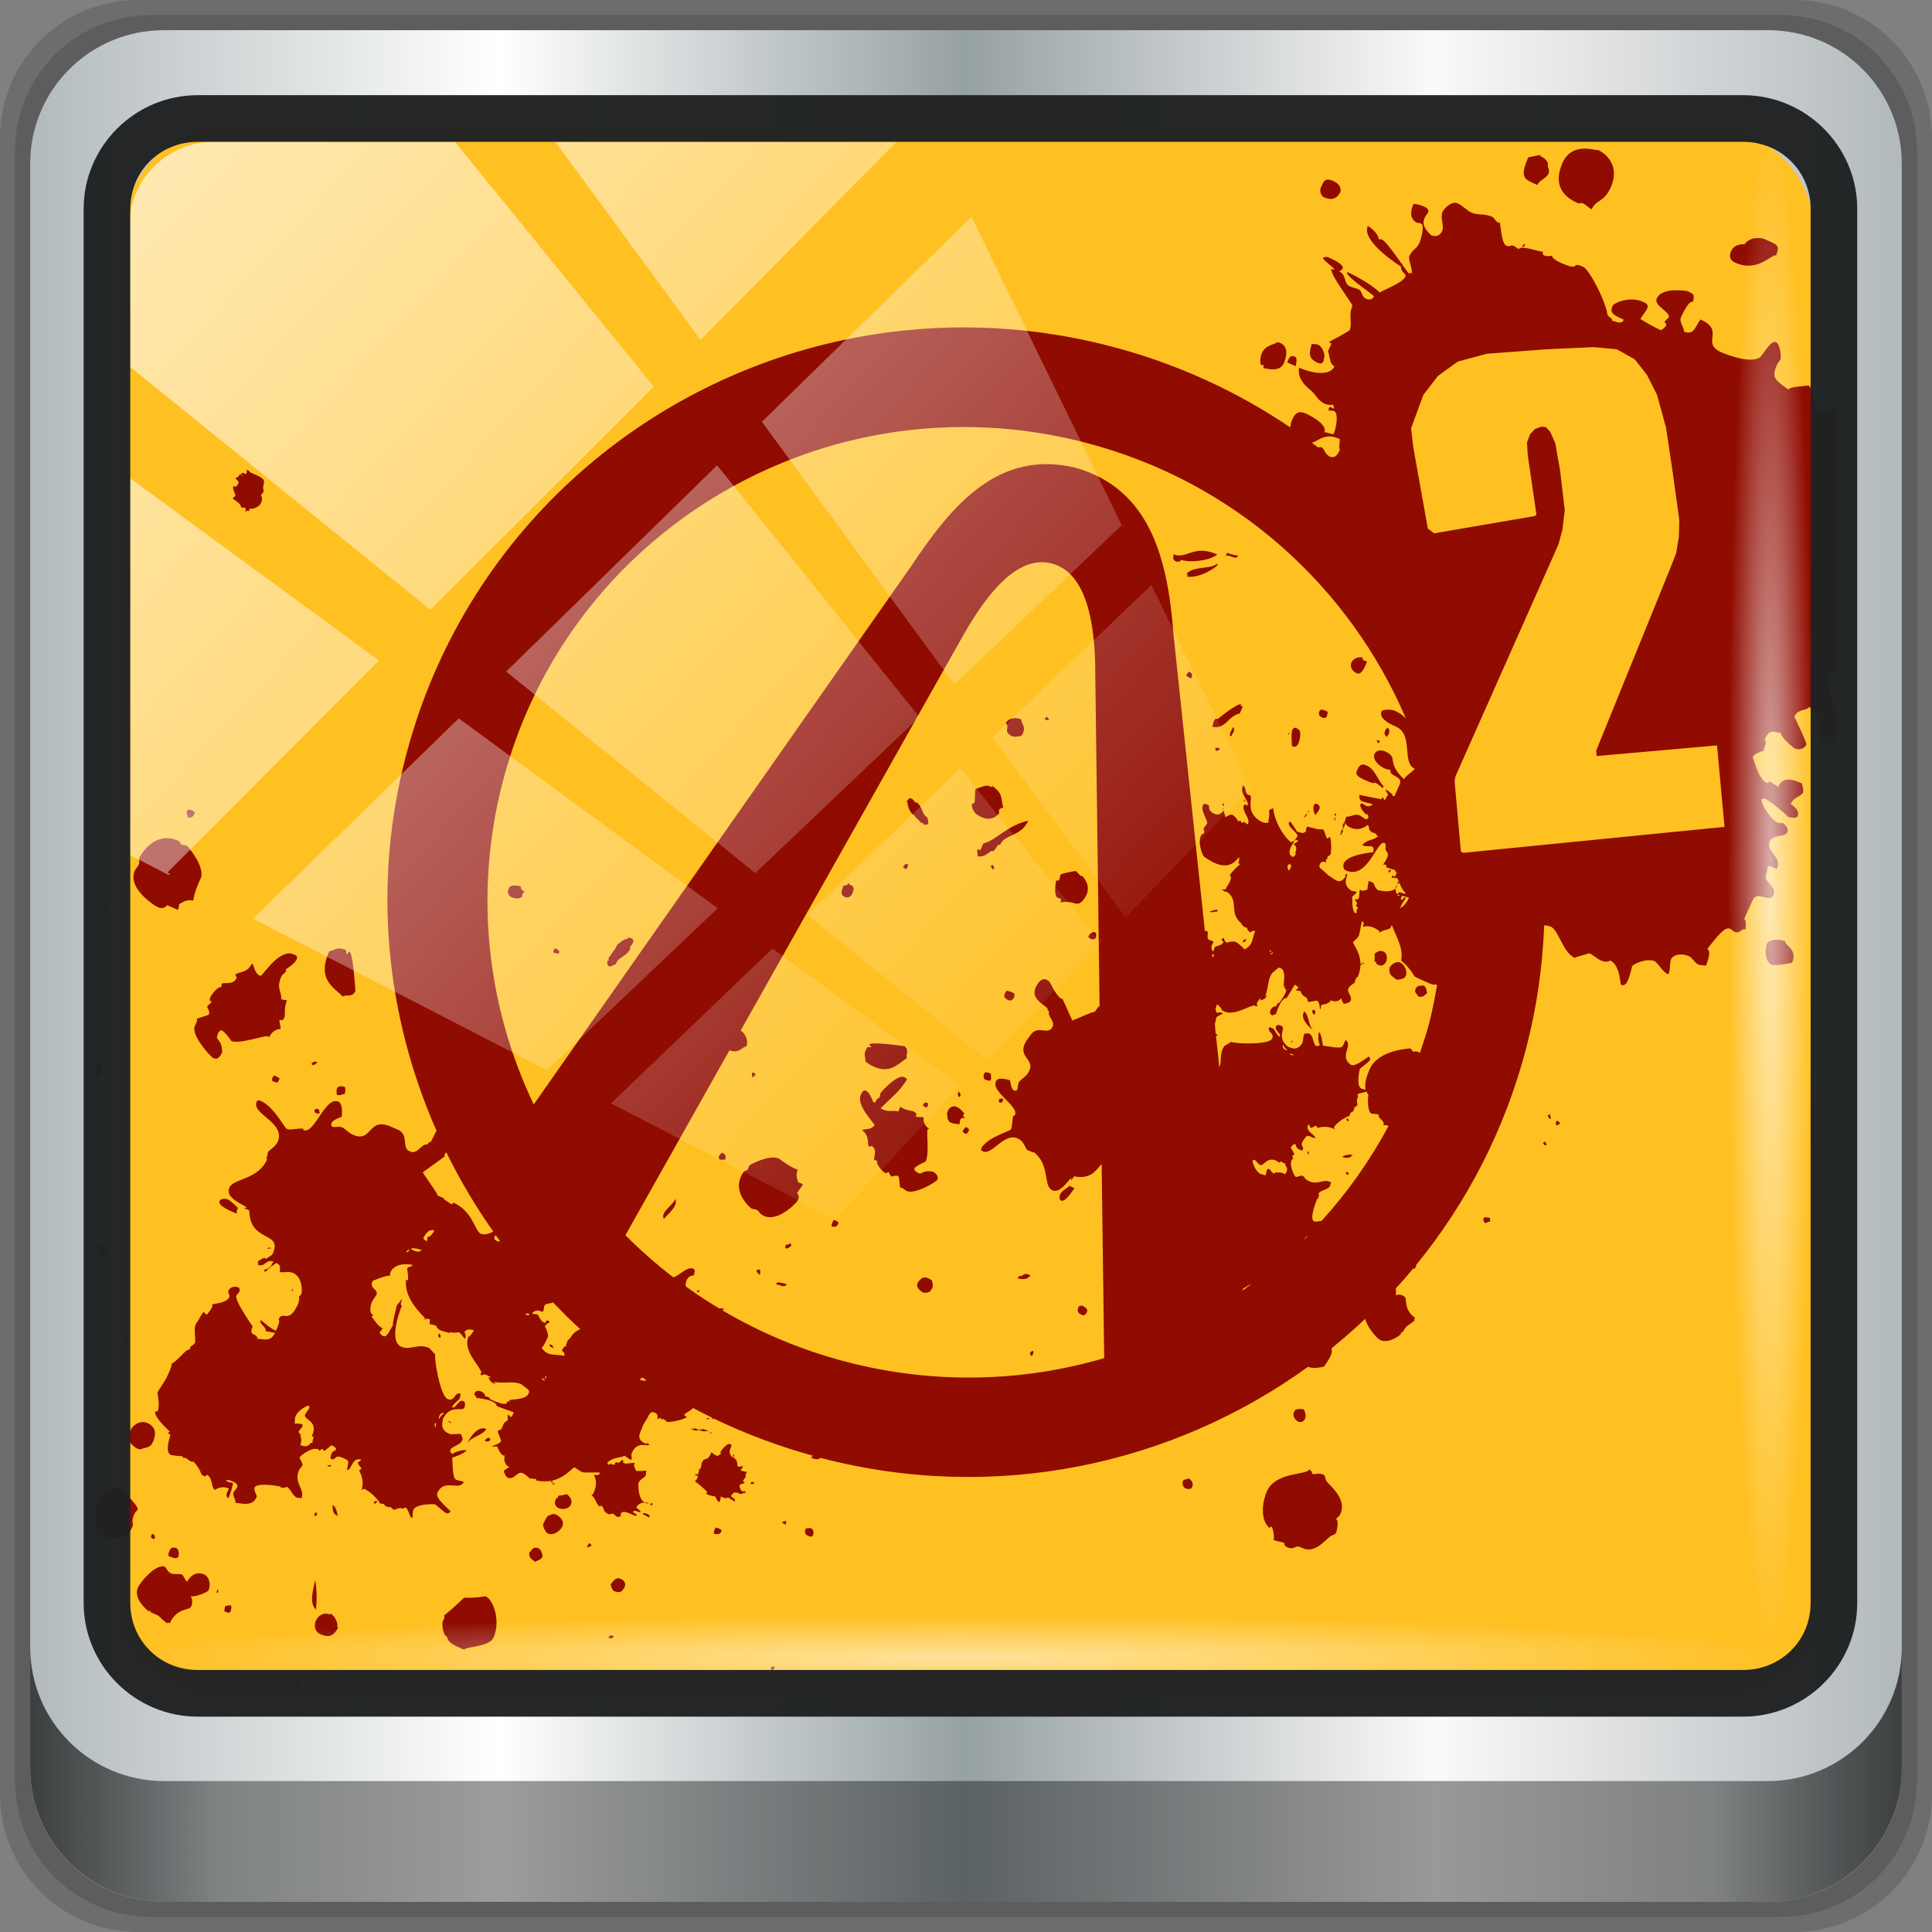 <?xml version="1.0" encoding="UTF-8" standalone="no"?>
<!-- Created with Inkscape (http://www.inkscape.org/) -->

<svg
   xmlns:dc="http://purl.org/dc/elements/1.1/"
   xmlns:cc="http://creativecommons.org/ns#"
   xmlns:rdf="http://www.w3.org/1999/02/22-rdf-syntax-ns#"
   xmlns:svg="http://www.w3.org/2000/svg"
   xmlns="http://www.w3.org/2000/svg"
   xmlns:xlink="http://www.w3.org/1999/xlink"
   xmlns:sodipodi="http://sodipodi.sourceforge.net/DTD/sodipodi-0.dtd"
   xmlns:inkscape="http://www.inkscape.org/namespaces/inkscape"
   width="96"
   height="96"
   id="svg13094"
   version="1.1"
   inkscape:version=""
   sodipodi:docname="borderlands2.svg">
  <rect width="100%" height="100%" fill="#808080" stroke="none"/>
  <sodipodi:namedview
     id="base"
     pagecolor="#ffffff"
     bordercolor="#666666"
     borderopacity="1.0"
     inkscape:pageopacity="0"
     inkscape:pageshadow="2"
     inkscape:zoom="4.03125"
     inkscape:cx="-0.86821704"
     inkscape:cy="26.170543"
     inkscape:document-units="px"
     inkscape:current-layer="svg13094"
     showgrid="false"
     inkscape:snap-bbox="true"
     inkscape:bbox-paths="true"
     inkscape:bbox-nodes="true"
     inkscape:snap-bbox-edge-midpoints="true"
     inkscape:snap-bbox-midpoints="true"
     inkscape:object-paths="true"
     inkscape:snap-intersection-paths="true"
     inkscape:object-nodes="true"
     inkscape:snap-smooth-nodes="true"
     inkscape:snap-midpoints="true"
     inkscape:snap-object-midpoints="true"
     inkscape:snap-center="true"
     showguides="true"
     inkscape:guide-bbox="true"
     inkscape:window-width="1920"
     inkscape:window-height="1024"
     inkscape:window-x="0"
     inkscape:window-y="28"
     inkscape:window-maximized="1"
     inkscape:snap-global="false"
     fit-margin-top="0"
     fit-margin-left="0"
     fit-margin-right="0"
     fit-margin-bottom="0"
     showborder="true"
     inkscape:showpageshadow="false"
     inkscape:snap-page="true">
    <inkscape:grid
       type="xygrid"
       id="grid3075"
       empspacing="5"
       visible="true"
       enabled="true"
       snapvisiblegridlinesonly="true"
       originx="1.6362304e-08"
       originy="18"
       spacingx="1"
       spacingy="1" />
  </sodipodi:namedview>
  <defs
     id="defs13096">
    <linearGradient
       inkscape:collect="always"
       xlink:href="#linearGradient6139-0"
       id="linearGradient4071"
       gradientUnits="userSpaceOnUse"
       gradientTransform="matrix(1.107,0,0,1.107,-5.143,-4.036)"
       x1="6"
       y1="47"
       x2="90"
       y2="47" />
    <linearGradient
       id="linearGradient6139-0">
      <stop
         id="stop6141-2"
         offset="0"
         style="stop-color:#b2babc;stop-opacity:1" />
      <stop
         style="stop-color:#ffffff;stop-opacity:1;"
         offset="0.25"
         id="stop6151-0" />
      <stop
         style="stop-color:#96a1a4;stop-opacity:1"
         offset="0.5"
         id="stop6147-1" />
      <stop
         id="stop6149-4"
         offset="0.75"
         style="stop-color:#fbf9f9;stop-opacity:1;" />
      <stop
         id="stop6143-4"
         offset="1"
         style="stop-color:#b2b9bc;stop-opacity:1" />
    </linearGradient>
    <linearGradient
       gradientTransform="translate(-2.95e-6,2.6e-5)"
       inkscape:collect="always"
       xlink:href="#linearGradient3832-0-6-1-1"
       id="linearGradient4129"
       x1="1.5"
       y1="88.172"
       x2="94.5"
       y2="88.172"
       gradientUnits="userSpaceOnUse" />
    <linearGradient
       id="linearGradient3832-0-6-1-1">
      <stop
         style="stop-color:#000000;stop-opacity:1;"
         offset="0"
         id="stop3834-6-3-7-1" />
      <stop
         id="stop3872-2-4"
         offset="0.1"
         style="stop-color:#000000;stop-opacity:0.588;" />
      <stop
         style="stop-color:#000000;stop-opacity:0.588;"
         offset="0.9"
         id="stop3844-6-2-7-6" />
      <stop
         style="stop-color:#000000;stop-opacity:1;"
         offset="1"
         id="stop3836-5-0-2-9" />
    </linearGradient>
    <radialGradient
       inkscape:collect="always"
       xlink:href="#linearGradient3737"
       id="radialGradient7462"
       gradientUnits="userSpaceOnUse"
       gradientTransform="matrix(0.975,0,0,0.049,33.899,80.167)"
       cx="13.948"
       cy="44.893"
       fx="13.948"
       fy="44.893"
       r="43.199" />
    <linearGradient
       id="linearGradient3737">
      <stop
         offset="0"
         style="stop-color:#ffffff;stop-opacity:1"
         id="stop3739" />
      <stop
         offset="1"
         style="stop-color:#ffffff;stop-opacity:0"
         id="stop3741" />
    </linearGradient>
    <radialGradient
       inkscape:collect="always"
       xlink:href="#linearGradient3737"
       id="radialGradient7464"
       gradientUnits="userSpaceOnUse"
       gradientTransform="matrix(0.888,0,0,0.049,31.545,-90.168)"
       cx="13.948"
       cy="44.893"
       fx="13.948"
       fy="44.893"
       r="43.199" />
    <linearGradient
       inkscape:collect="always"
       xlink:href="#linearGradient3737"
       id="linearGradient4767"
       gradientUnits="userSpaceOnUse"
       x1="2.771"
       y1="-28.642"
       x2="50.528"
       y2="14.514" />
    <clipPath
       id="clipPath4156-4-1"
       clipPathUnits="userSpaceOnUse">
      <path
         inkscape:connector-curvature="0"
         id="path4158-0-8"
         d="m 27.046,-55.695 -14.214,13.321 h 0.061 l 15.653,21.771 10.231,-10.546 C 38.562,-32.302 27.468,-54.819 27.046,-55.695 Z M 9.647,-39.383 -5.241,-25.321 15.988,-7.806 26.372,-18.383 Z m 31.491,12.951 -9.741,9.714 8.945,12.458 7.781,-7.555 z m -49.84,4.379 -13.754,12.982 26.283,13.846 0.061,-0.062 -0.123,-0.062 L 13.599,-5.401 -8.702,-22.053 Z m 38.015,7.401 -9.803,9.775 11.579,9.559 7.628,-7.401 -8.669,-11.009 z m 20.187,5.674 -7.383,7.216 6.188,8.542 5.82,-6.137 z m -32.195,6.322 -9.557,9.498 13.662,7.185 7.934,-7.678 z m 23.312,2.374 -7.107,6.938 8.363,6.907 5.361,-5.674 -0.061,-0.092 -0.092,0.123 -6.464,-8.203 z m -8.73,8.542 -7.505,7.339 10.354,5.458 c 1.397,-1.321 5.675,-6.123 5.851,-6.322 z"
         style="opacity:0.6;fill:#ffffff;fill-opacity:1;stroke:none" />
    </clipPath>
    <linearGradient
       id="ButtonShadow-16"
       gradientTransform="scale(1.006,0.994)"
       x1="45.448"
       y1="92.54"
       x2="45.448"
       y2="7.017"
       gradientUnits="userSpaceOnUse">
      <stop
         style="stop-color:#000000;stop-opacity:1;"
         offset="0"
         id="stop3750-6" />
      <stop
         style="stop-color:#000000;stop-opacity:0.588;"
         offset="1"
         id="stop3752-4" />
    </linearGradient>
    <clipPath
       clipPathUnits="userSpaceOnUse"
       id="clipPath4355-7">
      <rect
         style="fill:#ffffff;fill-opacity:1;fill-rule:nonzero;stroke:none"
         id="rect4357-5"
         width="84"
         height="80"
         x="6"
         y="6"
         rx="6"
         ry="6" />
    </clipPath>
    <clipPath
       clipPathUnits="userSpaceOnUse"
       id="clipPath4355-9">
      <rect
         style="fill:#ffffff;fill-opacity:1;fill-rule:nonzero;stroke:none"
         id="rect4357-1"
         width="84"
         height="80"
         x="6"
         y="6"
         rx="6"
         ry="6" />
    </clipPath>
    <clipPath
       clipPathUnits="userSpaceOnUse"
       id="clipPath4355-1">
      <rect
         style="fill:#ffffff;fill-opacity:1;fill-rule:nonzero;stroke:none"
         id="rect4357-9"
         width="84"
         height="80"
         x="6"
         y="6"
         rx="6"
         ry="6" />
    </clipPath>
    <clipPath
       clipPathUnits="userSpaceOnUse"
       id="clipPath3943-52-0">
      <path
         id="path3945-4-1"
         d="m 69.781,20.844 -5,3.438 c 5.587,5.537 9,13.328 9,21.812 0,8.434 -3.377,16.096 -8.906,21.625 l 5,3.438 C 76.078,64.576 80,55.844 80,46.094 c 2e-6,-9.797 -3.963,-18.66 -10.219,-25.25 z M 40,24.062 28.906,36.219 H 21.5 c -0.823,0 -1.5,0.677 -1.5,1.5 v 1 14.844 1 c 0,0.823 0.684,1.61 1.5,1.5 h 7.406 L 40,68 V 66 26.062 Z m 20.594,3.281 -5,3.438 L 55.5,30.875 c 3.938,3.89 6.406,9.25 6.406,15.219 0,5.921 -2.43,11.148 -6.312,15.031 l 0.094,0.094 5.094,3.438 c 4.475,-4.908 7.25,-11.402 7.25,-18.562 0,-7.231 -2.879,-13.831 -7.438,-18.75 z m -9.25,6.5 -5.219,3.625 c 2.222,2.218 3.719,5.24 3.719,8.625 0,3.337 -1.459,6.228 -3.625,8.438 l 5.219,3.625 c 2.822,-3.237 4.531,-7.434 4.531,-12.062 0,-4.673 -1.754,-9.001 -4.625,-12.25 z"
         style="color:#000000;display:inline;overflow:visible;visibility:visible;opacity:0.8;fill:#ff00ff;fill-opacity:1;fill-rule:nonzero;stroke:none;stroke-width:1;marker:none;enable-background:accumulate"
         inkscape:connector-curvature="0" />
    </clipPath>
  </defs>
  <path
     style="display:inline;opacity:0.15;fill:#000000;fill-opacity:1;fill-rule:nonzero;stroke:none"
     d="M 89.143,2.6e-5 H 6.857 C 3.058,2.6e-5 -5.5e-7,3.058 -5.5e-7,6.857 V 89.143 c 0,3.799 3.058,6.857 6.857,6.857 H 89.143 c 3.799,0 6.857,-3.058 6.857,-6.857 V 6.857 C 96,3.058 92.942,2.6e-5 89.143,2.6e-5 Z"
     id="path3288"
     inkscape:connector-curvature="0" />
  <path
     inkscape:connector-curvature="0"
     id="path4085"
     d="M 88.5,0.75 H 7.5 c -3.739,0 -6.75,3.01 -6.75,6.75 V 88.5 c 0,3.74 3.011,6.75 6.75,6.75 H 88.5 c 3.74,0 6.75,-3.01 6.75,-6.75 V 7.5 c 0,-3.739 -3.01,-6.75 -6.75,-6.75 z"
     style="display:inline;opacity:0.15;fill:#000000;fill-opacity:1;fill-rule:nonzero;stroke:none" />
  <path
     style="display:inline;fill:url(#linearGradient4071);fill-opacity:1;fill-rule:nonzero;stroke:none"
     d="M 87.857,1.5 H 8.143 c -3.68,0 -6.643,2.963 -6.643,6.643 V 87.857 c 0,3.68 2.963,6.643 6.643,6.643 H 87.857 c 3.68,0 6.643,-2.963 6.643,-6.643 V 8.143 c 0,-3.68 -2.963,-6.643 -6.643,-6.643 z"
     id="rect4251-1"
     inkscape:connector-curvature="0" />
  <path
     style="display:inline;opacity:1;fill:#ffc022;fill-opacity:1;fill-rule:nonzero;stroke:none;stroke-width:1.038"
     d="m 11.241,6.387 c -2.856,0 -5.124,2.325 -5.124,5.255 v 21.774 7.357 40.56 c 1.097,1.712 2.969,2.857 5.124,2.857 h 4.099 65.589 4.099 c 2.155,0 4.027,-1.146 5.124,-2.857 V 40.773 33.416 11.642 c 0,-2.929 -2.268,-5.255 -5.124,-5.255 z"
     id="path3400-6"
     inkscape:connector-curvature="0"
     sodipodi:nodetypes="sscccsccscccsss" />
  <path
     inkscape:connector-curvature="0"
     style="display:inline;opacity:0.658;fill:url(#linearGradient4129);fill-opacity:1;fill-rule:nonzero;stroke:none"
     d="m 1.5,81.844 v 6 c 0,3.68 2.976,6.656 6.656,6.656 H 87.844 c 3.68,0 6.656,-2.976 6.656,-6.656 v -6 c 0,3.68 -2.976,6.656 -6.656,6.656 H 8.156 c -3.68,0 -6.656,-2.976 -6.656,-6.656 z"
     id="path4118" />
  <g
     transform="matrix(1.267,0,0,1.267,7.455,-36.382)"
     id="g918">
    <path
       style="font-style:normal;font-variant:normal;font-weight:normal;font-stretch:normal;font-size:medium;line-height:125%;font-family:'WC Rhesus A Bta';-inkscape-font-specification:'WC Rhesus A Bta';text-align:start;letter-spacing:0px;word-spacing:0px;writing-mode:lr-tb;text-anchor:start;fill:#900b00;fill-opacity:1;stroke:none;stroke-width:0.174"
       d="m 56.229,34.545 c -0.294,0.008 -0.635,0.117 -0.83,0.55 -0.239,0.533 -0.293,1.188 0.573,1.577 0.133,0.06 0.097,-0.037 0.23,0.023 0.1,0.045 0.269,0.202 0.335,0.232 0.18,-0.4 0.481,-0.266 0.751,-0.866 0.359,-0.799 -0.136,-1.301 -0.503,-1.465 -0.015,0.033 -0.263,-0.059 -0.557,-0.051 z m -1.69,0.241 c -0.178,0.04 -0.31,0.063 -0.488,0.103 -0.374,0.833 -0.11,0.87 0.356,1.079 0.09,-0.2 0.349,-0.244 0.439,-0.444 0.03,-0.067 0.027,-0.148 -0.028,-0.292 0.053,-0.296 -0.342,-0.394 -0.327,-0.427 0,0 0.033,0.014 0.048,-0.02 z m -8.33,0.971 c -0.148,-0.008 -0.201,0.109 -0.279,0.284 -0.105,0.233 0.065,0.392 0.099,0.407 0.3,0.135 0.527,0.075 0.662,-0.225 0.023,-0.23 -0.129,-0.338 -0.296,-0.412 -0.075,-0.034 -0.136,-0.051 -0.186,-0.054 z m 4.894,0.92 c -0.185,0.048 -0.366,0.245 -0.411,0.345 -0.105,0.233 0.073,0.553 -0.016,0.752 -0.09,0.2 -0.269,0.239 -0.435,0.164 -0.34,-0.313 -0.329,-0.509 -0.255,-0.675 0.045,-0.1 0.106,-0.152 0.136,-0.218 0.03,-0.067 0.027,-0.147 -0.172,-0.237 -0.133,-0.06 -0.283,-0.087 -0.398,-0.099 -0.135,0.3 -0.14,0.578 0.112,0.731 0.067,0.03 0.116,0.011 0.182,0.041 0.167,0.075 -0.021,0.671 -0.066,0.77 -0.105,0.233 -0.27,0.24 -0.389,0.506 -0.06,0.133 0.117,0.454 0.094,0.683 -0.067,-0.03 -0.098,-0.046 -0.113,-0.013 0,0 0.033,0.016 0.018,0.049 -0.328,-0.428 -0.87,-1.27 -1.069,-1.36 -0.033,-0.015 -0.115,-0.013 -0.148,-0.028 0.045,-0.1 -0.214,-0.416 -0.414,-0.506 -0.269,0.599 1.259,1.567 1.326,1.597 l -0.033,-0.016 c 0.028,0.293 0.239,0.269 0.179,0.402 -0.12,0.266 -0.974,0.563 -1.004,0.629 -0.24,-0.268 -0.91,-0.649 -1.276,-0.813 -0.075,0.167 0.798,0.718 1.053,0.953 -0.06,0.133 -0.189,0.157 -0.322,0.097 -0.167,-0.075 -0.144,-0.305 -0.278,-0.365 -0.133,-0.06 -0.247,-0.072 -0.347,-0.117 -0.266,-0.12 -0.118,-0.452 -0.417,-0.586 0.063,-0.052 0.113,-0.072 0.128,-0.105 0.075,-0.167 -0.327,-0.347 -0.56,-0.452 -0.1,-0.045 -0.21,0.026 -0.21,0.026 0.004,0.082 0.458,0.405 0.444,0.439 -0.015,0.033 -0.048,0.02 -0.115,-0.01 -0.038,0.263 0.858,1.386 0.828,1.452 -0.165,0.366 0.011,0.685 -0.108,0.951 -0.015,0.033 -0.813,0.477 -0.798,0.444 -0.015,0.033 0.019,0.047 0.085,0.077 l -0.135,0.299 c 0.073,0.193 0.053,0.507 0.253,0.596 -0.194,0.433 -0.987,0.235 -1.386,0.056 -0.124,0.544 0.544,0.926 0.529,0.959 l -0.033,-0.016 c 0.133,0.06 0.21,0.335 0.509,0.47 0.1,0.045 0.217,0.058 0.347,0.036 -0.045,0.1 0.05,0.061 0.005,0.161 -0.067,-0.03 -0.151,-0.108 -0.181,-0.041 -0.015,0.033 -0.03,0.067 -0.011,0.115 0.082,-0.003 0.164,-0.007 0.197,0.008 0.2,0.09 0.092,0.682 -0.013,0.915 -0.115,-0.012 -0.213,-0.056 -0.361,-0.082 0.15,-0.333 -0.717,-0.723 -0.683,-0.708 -0.233,-0.105 -0.414,-0.146 -0.578,0.22 -0.046,0.103 -0.063,0.202 -0.077,0.302 -2.087,-1.41 -4.444,-2.501 -7.022,-3.174 -3.412,-0.891 -6.845,-0.961 -10.086,-0.335 -8.283,1.599 -15.317,7.748 -17.575,16.399 -1.328,5.088 -0.774,10.22 1.204,14.699 -0.143,0.225 -0.199,0.494 -0.304,0.447 l -0.038,0.084 c -0.284,-0.029 -0.387,0.42 -0.716,0.273 -0.329,-0.148 -0.006,-0.646 -0.458,-0.849 L 9.469,72.91 C 8.523,72.485 8.731,73.565 7.95,73.214 7.785,73.14 7.657,72.983 7.534,72.928 c -0.123,-0.055 -0.302,0.012 -0.384,-0.025 -0.041,-0.018 -0.063,-0.079 -0.026,-0.161 0.037,-0.082 0.353,-0.237 0.394,-0.218 0.014,-0.142 0.04,-0.526 -0.125,-0.6 -0.535,-0.24 -0.936,1.31 -1.388,1.107 l 0.018,-0.041 c -0.123,-0.055 -0.522,0.062 -0.646,0.007 -0.123,-0.055 -0.499,-0.867 -1.033,-1.107 -0.041,-0.018 -0.078,-0.021 -0.105,-0.015 -0.027,0.006 -0.047,0.021 -0.056,0.041 -0.222,0.493 1.124,0.802 0.833,1.561 -0.111,0.247 -0.351,0.337 -0.388,0.419 -0.018,0.041 -0.015,0.143 -0.071,0.266 l 0.041,0.016 c -0.369,0.822 -1.319,0.742 -1.485,1.112 -0.203,0.452 0.715,0.718 0.678,0.8 0,0 -0.042,-0.019 -0.102,0.003 l 0.205,0.094 c 0.013,1.291 1.325,0.792 0.918,1.697 -0.037,0.082 -0.294,0.214 -0.294,0.214 0,0 0.018,-0.041 -0.023,-0.059 0,0 -0.237,0.09 -0.274,0.172 0.023,0.06 0.042,0.02 0.005,0.102 0.288,0.129 0.312,-0.256 0.641,-0.108 -0.041,-0.018 -0.078,0.064 -0.133,0.187 0.041,0.018 0.174,-0.168 0.256,-0.131 0.164,0.074 0.095,0.34 0.095,0.34 0.183,0.033 0.361,-0.038 0.526,0.036 0.411,0.185 0.335,0.793 0.335,0.793 -0.018,0.041 -0.035,0.082 -0.113,0.146 0.041,0.018 0.007,0.202 -0.03,0.284 -0.369,0.822 -0.596,0.226 -0.762,0.596 0.064,0.078 -0.011,0.244 -0.103,0.45 -0.247,-0.111 -0.414,-0.287 -0.601,-0.421 -0.074,0.164 0.232,0.254 0.199,0.437 l 0.366,0.064 C 4.736,81.357 4.448,81.229 4.206,81.218 4.216,80.976 3.84,81.152 4.025,80.74 3.402,79.818 3.351,79.599 3.388,79.517 c 0.018,-0.041 0.078,-0.066 0.115,-0.148 0.037,-0.082 -0.026,-0.159 -0.026,-0.159 -0.123,-0.055 -0.325,-0.046 -0.399,0.118 -0.037,0.082 0.068,0.177 0.031,0.26 -0.111,0.247 -0.655,0.251 -0.673,0.292 0,0 -0.018,0.039 0.023,0.057 -0.018,0.041 -0.207,0.352 -0.248,0.333 -0.041,-0.018 -0.066,-0.077 -0.107,-0.095 -0.041,-0.018 -0.207,0.35 -0.304,0.455 -0.092,0.206 -0.018,0.487 -0.028,0.729 -0.055,0.123 -0.157,0.126 -0.176,0.168 l -0.056,0.123 c -0.123,-0.055 -0.447,0.443 -0.685,0.534 -0.014,0.142 -0.069,0.266 -0.143,0.43 -0.148,0.329 -0.36,0.58 -0.416,0.703 -0.018,0.041 0.1,0.439 0.011,0.746 -0.041,-0.018 -0.059,0.022 -0.1,0.003 -0.074,0.164 0.368,0.61 0.578,0.803 l -0.061,0.023 c -0.018,0.041 -0.017,0.042 0.066,0.079 0.041,0.018 -0.255,0.677 0.033,0.807 0.041,0.018 0.465,0.06 0.424,0.041 0.041,0.018 0.066,0.079 0.066,0.079 0.041,0.018 0.057,-0.023 0.057,-0.023 0.041,0.018 0.148,0.116 0.23,0.153 0.041,0.018 0.08,0.036 0.099,-0.005 0.424,0.487 0.184,0.477 0.471,0.606 0.018,-0.041 0.036,-0.083 0.077,-0.064 0.206,0.092 0.164,0.518 0.287,0.573 0.041,0.018 0.233,-0.19 0.562,-0.043 -0.055,0.123 -0.169,0.269 -0.023,0.384 0.074,-0.164 0.197,-0.555 0.174,-0.614 -0.101,0.004 -0.182,-0.03 -0.264,-0.067 0.037,-0.082 0.161,-0.027 0.284,0.028 0.123,0.055 0.186,0.133 0.149,0.215 -0.037,0.082 -0.115,0.146 -0.133,0.187 -0.074,0.164 0.113,0.299 0.057,0.422 0.284,0.029 0.673,0.153 0.839,-0.217 0.037,-0.082 -0.133,-0.258 -0.077,-0.381 0.092,-0.206 0.966,-0.06 1.048,-0.023 l -0.059,0.023 c 0.101,-0.004 0.183,0.033 0.261,-0.031 0.164,0.074 0.236,0.353 0.401,0.427 0.041,0.018 0.1,-0.004 0.182,0.033 0.166,-0.37 -0.326,-0.591 -0.085,-1.125 0.037,-0.082 0.078,-0.064 0.133,-0.187 -0.004,-0.101 -0.132,-0.256 -0.113,-0.297 0.037,-0.082 0.488,-0.426 0.734,-0.315 0,0 0.041,0.02 0.023,0.061 l 0.136,-0.087 c 0,0 0.021,0.06 0.062,0.079 0.041,0.018 0.236,-0.191 0.296,-0.214 0.041,0.018 0.206,0.092 0.169,0.174 -0.018,0.041 -0.119,0.044 -0.156,0.126 -0.018,0.041 -0.057,0.124 -0.053,0.225 0.247,0.111 0.093,-0.206 0.504,-0.021 0.247,0.111 0.205,0.092 0.14,0.458 0.164,0.074 0.2,-0.552 0.57,-0.386 -0.078,0.064 -0.138,0.087 -0.138,0.087 -0.037,0.082 0.15,0.215 0.131,0.256 -0.018,0.041 -0.06,0.023 -0.079,0.064 -0.018,0.041 0.215,0.293 0.094,0.782 0.078,-0.064 0.077,-0.064 0.118,-0.046 0.288,0.129 0.608,0.521 0.59,0.562 0,0 0.141,0.013 0.182,0.031 -0.018,0.041 0.021,0.062 0.062,0.08 0.082,0.037 0.126,0.056 0.145,0.015 0.082,0.037 0.103,0.095 0.145,0.113 0.082,0.037 0.199,-0.108 0.363,-0.035 l 0.118,-0.046 c 0.082,0.037 0.177,0.377 0.218,0.396 0.041,0.018 0.059,-0.023 0.059,-0.023 -0.004,-0.101 -0.009,-0.202 0.028,-0.284 0.111,-0.247 0.839,-0.217 0.839,-0.217 0.187,0.133 0.314,0.289 0.478,0.363 0.041,0.018 0.12,-0.044 0.138,-0.085 -0.378,-0.368 -0.588,-0.562 -0.514,-0.726 0.259,-0.576 0.867,-0.055 1.033,-0.425 -0.123,-0.055 -0.225,-0.052 -0.307,-0.089 -0.164,-0.074 -0.117,-0.841 -0.158,-0.859 0,0 0.46,-0.141 0.575,-0.287 -0.082,-0.037 -0.404,0.015 -0.56,0.143 -0.064,-0.078 -0.106,-0.097 -0.069,-0.179 0.055,-0.123 0.378,-0.177 0.452,-0.342 0.055,-0.123 -0.027,-0.159 -0.031,-0.26 -0.183,-0.033 -0.361,0.034 -0.485,-0.021 -0.411,-0.185 -0.205,-0.535 -0.246,-0.554 0.277,-0.617 0.775,-0.295 0.849,-0.46 0.037,-0.082 0.051,-0.223 -0.031,-0.26 -0.206,-0.092 -0.289,0.314 -0.453,0.24 0.074,-0.164 0.272,-0.274 0.309,-0.356 0.018,-0.041 0.013,-0.14 0.031,-0.181 -0.265,-0.07 -0.207,0.351 -0.536,0.204 -0.292,-0.23 -0.512,-1.615 -0.457,-1.738 0,0 -0.169,-0.173 -0.233,-0.251 -0.452,-0.203 -0.74,0.109 -1.11,-0.057 -0.535,-0.24 0.033,-1.615 0.033,-1.615 l -0.041,-0.018 c -0.004,-0.101 0.016,-0.141 0.053,-0.223 -0.041,-0.018 -0.134,0.186 -0.194,0.209 -0.037,0.082 -0.209,0.798 -0.168,0.816 -0.115,0.146 -0.222,0.491 -0.386,0.417 -0.082,-0.037 -0.147,-0.115 -0.128,-0.156 0.018,-0.041 0.097,-0.103 0.115,-0.145 -0.247,-0.111 -0.36,-0.41 -0.442,-0.447 0.018,-0.041 0.018,-0.041 0.077,-0.064 -0.206,-0.092 -0.099,-0.44 -0.062,-0.522 0.055,-0.123 0.152,-0.227 0.171,-0.268 0.111,-0.247 -0.291,-0.231 -0.143,-0.56 0.555,-0.245 0.678,-0.189 0.696,-0.23 0,0 -0.022,-0.061 -0.003,-0.102 0.203,-0.452 0.874,-0.297 0.874,-0.297 -0.055,0.123 -0.16,0.026 -0.215,0.149 0,0 0.048,0.221 0.038,0.463 l -0.08,-0.038 c -0.09,0.75 0.622,1.367 0.749,1.523 0.082,0.037 0.141,0.016 0.182,0.035 0.041,0.018 -0.037,0.08 0.008,0.199 0.101,-0.004 0.182,0.034 0.264,0.071 -0.018,0.041 0.046,0.119 0.128,0.156 0.123,0.055 0.307,0.088 0.389,0.125 l -0.023,-0.059 c 0.164,0.074 0.343,0.006 0.384,0.025 0.082,0.037 0.128,0.155 0.233,0.251 0.037,-0.082 0.033,-0.181 -0.031,-0.26 0.115,-0.146 0.196,-0.11 0.379,-0.077 -0.037,0.082 -0.169,0.27 -0.21,0.251 -0.24,0.535 0.429,1.134 0.478,1.354 0.041,0.018 0.061,-0.023 0.061,-0.023 0,0 -0.117,0.145 -0.035,0.182 0.082,0.037 -0.002,-0.099 0.245,0.011 0.082,0.037 0.122,0.054 0.103,0.095 l -0.08,-0.038 c 0.091,0.238 0.19,0.234 0.273,0.271 0.018,-0.041 -0.066,-0.077 -0.066,-0.077 0.508,0.08 0.767,-0.053 1.096,0.095 0.251,0.212 0.35,0.208 0.276,0.373 -0.111,0.247 -0.737,0.21 -0.756,0.251 l 0.023,0.061 c -0.247,-0.111 0.156,0.316 -0.79,-0.108 0.018,-0.041 -0.023,-0.06 -0.064,-0.079 -0.041,-0.018 -0.082,-0.036 -0.1,0.005 -0.004,-0.101 -0.071,-0.178 -0.153,-0.215 -0.206,-0.092 -0.261,0.03 -0.279,0.071 -0.037,0.082 0.106,0.097 0.069,0.179 0.101,-0.004 0.425,0.044 0.631,0.136 0.123,0.055 0.188,0.133 0.169,0.174 0.247,0.111 0.471,0.162 0.677,0.255 -0.037,0.082 -0.073,0.165 -0.133,0.187 -0.023,-0.06 -0.066,-0.078 -0.107,-0.097 -0.018,0.041 0.008,0.202 0.008,0.202 l -0.156,0.126 -0.11,0.248 c 0,0 -0.101,0.003 -0.138,0.085 l 0.136,0.358 c -0.074,0.164 -0.316,0.156 -0.353,0.238 0,0 0.159,-0.027 0.2,-0.008 0,0 0.113,0.296 0.237,0.352 0.041,0.018 0.061,-0.021 0.061,-0.021 0,0 -0.107,0.347 0.181,0.476 -0.06,0.023 -0.197,0.108 -0.215,0.149 -0.018,0.041 0.09,0.238 0.131,0.256 0.288,0.129 0.373,-0.277 0.619,-0.166 0.082,0.037 0.186,0.132 0.291,0.228 0.037,-0.082 0.042,0.019 0.202,-0.008 0,0 0.041,0.02 0.023,0.061 0.224,0.051 0.424,0.043 0.585,0.016 0.6,-0.126 0.844,-0.559 0.926,-0.522 0.041,0.018 0.189,0.134 0.271,0.171 0.123,0.055 0.442,10e-4 0.726,0.03 -0.074,0.164 -0.177,0.068 -0.237,0.09 -0.018,0.041 0.19,0.234 -0.031,0.728 -0.018,0.041 -0.077,0.064 -0.077,0.064 0.187,0.133 0.177,0.376 0.342,0.45 l 0.018,-0.043 c 0.206,0.092 0.008,0.202 0.337,0.35 0.06,-0.023 0.12,-0.045 0.161,-0.026 0.041,0.018 0.103,0.098 0.145,0.117 0.041,0.018 0.101,-0.005 0.161,-0.028 -0.023,-0.06 -0.022,-0.061 -0.003,-0.102 0.092,-0.206 0.61,0.178 0.606,0.077 0.037,-0.082 -0.163,-0.074 -0.126,-0.156 0.037,-0.082 0.266,0.067 0.284,0.026 0.018,-0.041 -0.128,-0.156 -0.169,-0.174 0.055,-0.123 0.193,-0.208 0.335,-0.194 v -0.002 c -0.309,-0.19 -0.236,-0.797 -0.255,-0.756 0.092,-0.206 0.237,-0.19 0.292,-0.314 0.018,-0.041 0.013,-0.143 0.031,-0.184 l -0.402,0.016 c -0.045,-0.119 -0.109,-0.197 -0.072,-0.279 l 0.018,-0.041 c -0.142,-0.014 -0.322,0.053 -0.404,0.016 -0.041,-0.018 -0.08,-0.036 -0.043,-0.118 -0.123,-0.055 -0.116,0.144 -0.24,0.089 l -0.041,-0.018 c -0.041,-0.018 -0.037,0.084 -0.097,0.107 -0.041,-0.018 -0.163,-0.074 -0.2,0.008 -0.023,-0.06 -0.062,-0.079 -0.062,-0.079 0.212,-0.251 0.635,-0.209 0.672,-0.291 0.082,0.037 0.189,0.134 0.271,0.171 0.055,-0.123 -0.027,-0.161 0.028,-0.284 0.222,-0.493 0.636,-0.208 0.692,-0.332 l -0.082,-0.038 c 0,0 -0.041,-0.018 -0.059,0.023 -0.452,-0.203 -0.198,-0.435 -0.11,-0.741 l 0.187,-0.309 c 0.055,-0.123 0.111,-0.248 0.276,-0.174 0.164,0.074 0.09,0.238 0.09,0.238 0.041,0.018 0.118,-0.046 0.159,-0.028 l -0.018,0.043 c 0.082,0.037 0.061,-0.023 0.102,-0.005 0.082,0.037 0.105,0.097 0.146,0.115 0.041,0.018 0.561,-0.044 0.777,-0.194 0,0 -0.122,-0.054 -0.103,-0.095 0.09,-0.098 0.233,-0.135 0.345,-0.258 0.247,0.132 0.497,0.261 0.751,0.384 -0.004,0.017 -0.014,0.028 0.002,0.069 0.013,-0.028 0.035,-0.031 0.054,-0.041 1.229,0.594 2.529,1.083 3.892,1.459 -0.023,0.02 -0.045,0.041 -0.071,0.077 0.104,0.047 0.262,0.108 0.366,0.008 0.005,0.001 0.01,0.002 0.015,0.003 6.86,1.791 13.799,0.265 19.104,-3.573 0.258,0.084 0.434,0.024 0.626,-0.007 0.07,-0.096 0.396,-0.545 0.291,-0.67 0.016,-0.021 0.013,-0.042 0.023,-0.064 0.45,-0.363 0.883,-0.744 1.304,-1.142 0.075,0.299 0.389,0.69 0.532,0.793 0.257,0.186 0.627,0.013 0.877,-0.197 0,0 -0.031,-0.025 -0.008,-0.057 0.023,-0.032 0.031,0.024 0.054,-0.008 l 0.161,-0.225 c 0.023,-0.032 0.182,-0.114 0.33,-0.251 l -0.031,-0.023 0.046,-0.064 c -0.481,-0.348 -0.291,-0.748 -0.419,-0.841 -0.16,-0.116 -0.295,-0.065 -0.35,-0.056 0.027,-0.037 0.018,-0.155 0.01,-0.263 0.234,-0.256 0.461,-0.516 0.683,-0.784 0.014,0.004 0.037,0.012 0.048,0.02 0.05,-0.069 0.074,-0.118 0.067,-0.159 1.974,-2.417 3.474,-5.282 4.312,-8.493 0.42,-1.61 0.648,-3.225 0.708,-4.823 0.085,0.001 0.178,0.015 0.266,0.054 0.3,0.135 0.467,1.011 0.933,1.221 0.015,-0.033 0.597,-0.172 0.563,-0.187 0.167,0.075 0.303,0.216 0.47,0.291 0.1,0.045 0.248,0.07 0.36,0 0.3,0.135 0.369,0.607 0.416,0.948 0.133,0.06 0.21,-0.026 0.269,-0.159 0.105,-0.233 0.158,-0.528 0.172,-0.562 0.045,-0.1 0.592,-0.333 0.892,-0.199 0.203,0.171 0.296,0.411 0.529,0.516 0.09,-0.2 0.045,-0.458 0.105,-0.591 0.09,-0.2 0.432,-0.246 0.698,-0.126 0.167,0.075 0.205,0.252 0.371,0.327 0.1,0.045 0.232,0.021 0.299,0.051 0.06,-0.133 0.221,-0.581 0.054,-0.655 0.589,-0.776 0.747,-0.863 0.913,-0.788 0.033,0.015 0.085,0.079 0.151,0.108 0.233,0.105 0.274,-0.159 0.44,-0.084 -0.007,-0.163 0.051,-0.296 -0.053,-0.422 l 0.33,-0.733 c 0.18,-0.4 0.659,0.136 0.808,-0.197 0.15,-0.333 -0.365,-0.524 -0.294,-0.772 0.045,-0.1 0.057,-0.215 0.084,-0.363 0.067,0.03 0.049,-0.018 0.082,-0.003 l 0.266,0.118 c 0.224,-0.5 -0.452,-0.683 -0.273,-1.083 0.135,-0.3 0.582,-0.14 0.687,-0.373 0.06,-0.133 -0.077,-0.273 -0.195,-0.366 -0.015,0.033 -0.13,0.022 -0.23,-0.023 -0.167,-0.075 -0.598,-0.629 -0.593,-0.907 0.067,0.03 0.082,-0.004 0.097,-0.038 0.233,0.105 0.961,0.712 0.946,0.746 0.148,0.027 0.33,0.069 0.375,-0.031 0.105,-0.233 -0.181,-0.401 -0.266,-0.48 0.12,-0.266 0.254,-0.207 0.473,-0.429 0.045,-0.1 -0.028,-0.293 -0.031,-0.375 -0.533,-0.239 -0.793,-0.195 -0.943,0.138 -0.085,-0.078 -0.217,-0.138 -0.335,-0.232 -0.03,0.067 -0.08,0.084 -0.113,0.069 -0.333,-0.15 -0.532,-1.039 -0.547,-1.005 0.075,-0.167 0.43,-0.248 0.43,-0.248 0.012,-0.115 0.164,-0.364 0.031,-0.424 0.18,-0.4 0.281,-0.356 0.644,-0.273 0.025,0.211 0.531,0.6 0.531,0.6 0.1,0.045 0.363,0.082 0.468,-0.151 0.03,-0.067 -0.47,-1.092 -0.47,-1.092 0.15,-0.333 0.497,-0.216 0.572,-0.383 0.533,0.239 0.378,1.292 0.578,1.381 0.191,0.086 0.346,0.054 0.46,-0.028 V 56.631 c -0.002,-0.007 -0.021,-0.047 -0.02,-0.049 0.005,-0.011 0.012,-0.014 0.02,-0.018 V 56.454 C 65.948,56.235 65.797,55.34 65.77,55.401 65.886,55.143 66.011,55.067 66.1,55.047 V 44.705 c -0.22,0.065 -0.454,0.235 -0.736,0.108 -0.167,-0.075 -0.064,-0.751 -0.319,-0.986 -0.015,0.033 -0.735,0.033 -0.795,0.166 -0.54,-0.402 -0.673,-0.463 -0.434,-0.995 0.03,-0.067 0.093,-0.119 0.123,-0.186 0.045,-0.1 -0.008,-0.604 -0.174,-0.678 -0.2,-0.09 -0.503,0.495 -0.629,0.598 -0.398,0.262 -1.378,-0.141 -1.511,-0.2 -0.833,-0.374 0.178,-0.839 -0.821,-1.288 -0.201,0.27 -0.253,0.648 -0.652,0.468 0.045,-0.1 -0.193,-0.369 -0.118,-0.536 0.073,-0.162 0.32,-0.696 0.48,-0.624 0.053,-0.296 0.053,-0.296 -0.246,-0.43 -0.574,-0.058 -1.031,-0.023 -1.181,0.31 -0.12,0.266 0.563,0.533 0.473,0.733 -0.03,0.067 -0.111,0.068 -0.156,0.168 -0.015,0.033 0.084,0.08 0.054,0.146 -0.03,0.067 -0.155,0.169 -0.204,0.187 -0.3,-0.135 -0.552,-0.286 -0.803,-0.439 0.045,-0.1 0.2,-0.271 0.26,-0.404 0.06,-0.133 0.009,-0.196 -0.158,-0.271 -0.533,-0.239 -1.143,0.048 -1.188,0.148 -0.12,0.266 -0.034,0.344 0.432,0.554 -0.09,0.2 -0.275,0.078 -0.457,0.036 0.045,-0.1 -0.184,-0.124 -0.191,-0.287 -0.105,-0.568 -0.708,-1.719 -0.941,-1.823 -0.533,-0.239 -0.056,0.213 -0.889,-0.161 -0.167,-0.075 -0.352,-0.198 -0.322,-0.264 -0.033,-0.015 -0.211,0.027 -0.31,-0.018 -0.067,-0.03 -0.086,-0.08 -0.056,-0.146 -0.23,-0.023 -0.876,-0.272 -0.951,-0.105 -0.067,-0.03 -0.119,-0.093 -0.186,-0.123 -0.167,-0.075 -0.112,0.068 -0.312,-0.021 -0.2,-0.09 -0.2,-0.89 -0.266,-0.92 l -0.015,0.035 c -0.167,-0.075 -0.154,-0.191 -0.287,-0.251 -0.233,-0.105 -0.576,-0.056 -0.775,-0.146 -0.2,-0.09 -0.355,-0.28 -0.555,-0.37 -0.058,-0.026 -0.119,-0.026 -0.181,-0.01 z m -31.699,50.972 0.041,0.018 c 0.041,0.018 0.1,-0.004 0.141,0.015 -0.082,-0.037 -0.123,-0.056 -0.182,-0.033 z m -3.668,-0.856 -0.018,0.041 c 0.082,0.037 0.042,0.019 0.102,-0.003 z m -4.944,-6.374 c -0.018,0.041 -0.061,0.023 -0.102,0.005 l 0.125,0.054 z M 4.735,78.391 c -0.06,0.023 -0.06,0.023 -0.079,0.064 0,0 0.042,0.018 0.079,-0.064 z m -0.079,0.064 -0.179,0.067 c -0.018,0.041 0.023,0.061 0.023,0.061 0.041,0.018 0.138,-0.087 0.156,-0.128 z M 63.055,38.049 c -0.207,9.24e-4 -0.388,0.071 -0.527,0.248 -0.23,-0.023 -0.438,0.083 -0.513,0.25 -0.12,0.266 -0.017,0.393 0.149,0.468 0.899,0.404 1.44,-0.356 1.607,-0.281 0.146,-0.415 0.098,-0.394 -0.501,-0.664 -0.074,-0.013 -0.146,-0.022 -0.215,-0.021 z m -9.123,0.227 c -0.097,0.037 -0.047,0.019 -0.125,0.103 0.1,0.045 0.095,-0.037 0.125,-0.103 z m -9.741,3.869 c -0.03,0.067 -0.438,0.084 -0.588,0.417 -0.075,0.167 -0.08,0.445 -0.013,0.475 0.033,0.015 0.048,-0.02 0.048,-0.02 0.033,0.015 0.053,0.065 0.023,0.131 0.363,0.083 0.674,0.103 0.808,-0.197 0.12,-0.266 0.17,-0.644 -0.13,-0.779 -0.033,-0.015 -0.1,-0.046 -0.148,-0.028 z m 1.373,0.057 c -0.116,0.348 -0.14,0.578 0.227,0.742 0.1,0.045 0.183,0.041 0.228,-0.059 0.015,-0.033 0.011,-0.114 0.041,-0.181 0.008,-0.196 -0.132,-0.418 -0.232,-0.463 -0.1,-0.045 -0.231,-0.024 -0.264,-0.039 z m 11.05,0.126 0.917,0.087 0.698,0.393 0.48,0.611 0.393,0.785 0.35,1.267 0.261,1.745 0.261,1.878 -0.016,0.678 -0.108,0.647 -0.355,0.895 -2.778,6.835 0.016,0.217 4.721,-0.417 0.294,3.195 -10.247,1.018 -0.092,-0.048 -0.246,-2.761 0.031,-0.186 4.043,-9.104 0.154,-0.572 0.092,-0.77 -0.186,-1.574 -0.186,-1.05 -0.2,-0.448 -0.169,-0.184 -0.186,-0.016 -0.246,0.094 -0.186,0.2 -0.123,0.324 0.031,0.509 0.34,2.315 -0.062,0.062 -3.951,0.678 -0.248,-0.191 -0.568,-3.185 -0.087,-0.742 0.481,-1.309 0.567,-0.742 0.785,-0.567 1.135,-0.306 2.313,-0.174 z m -11.839,0.353 c -0.099,0.019 -0.133,0.148 -0.177,0.248 l 0.333,0.148 c 0.027,-0.148 0.067,-0.33 -0.033,-0.375 -0.05,-0.022 -0.09,-0.028 -0.123,-0.021 z m -12.759,2.781 c 1.547,0.009 3.121,0.209 4.688,0.618 5.867,1.531 10.347,5.663 12.55,10.814 -0.103,-0.109 -0.233,-0.213 -0.429,-0.301 -0.2,-0.09 -0.507,-0.027 -0.522,0.007 -0.12,0.266 0.23,0.465 0.563,0.614 0.699,0.314 0.206,1.413 0.739,1.653 -0.156,0.17 -0.366,0.276 -0.425,0.409 -0.731,-0.689 -0.183,-0.841 -0.749,-1.096 -0.1,-0.045 -0.328,-0.07 -0.402,0.097 -0.12,0.266 0.25,0.513 0.383,0.573 0.1,0.045 0.18,0.041 0.246,0.071 -0.105,0.233 0.503,0.224 0.353,0.557 l -0.21,0.467 -0.1,-0.043 c 0.015,-0.033 0.048,-0.02 0.048,-0.02 -0.067,-0.03 -0.204,-0.172 -0.271,-0.202 l -0.015,0.035 c 0,0 0.071,0.133 0.125,0.218 l -0.062,-0.046 c -0.013,0.082 -0.058,0.142 -0.102,0.202 l -0.02,-0.005 c -0.013,-0.041 -0.035,-0.068 -0.09,-0.108 -0.007,0.044 -0.012,0.058 -0.015,0.087 l -0.874,-0.174 c 0.007,0.163 0.025,0.212 0.092,0.241 0.095,0.043 0.227,0.071 0.355,0.102 0.002,0.006 -0.005,0.009 0.003,0.015 0,0 0.055,-0.008 0.087,0.015 -0.305,0.219 -0.39,-0.137 -0.483,-0.008 -0.07,0.096 0.14,0.346 0.204,0.393 l 0.056,-0.01 0.051,0.135 c -0.021,0.029 -0.055,0.05 -0.079,0.077 -0.011,-0.004 -0.024,-0.002 -0.035,-0.007 -0.067,-0.03 -0.15,-0.11 -0.25,-0.154 -0.042,-0.019 -0.082,-0.022 -0.122,-0.02 -0.119,0.006 -0.237,0.08 -0.384,0.074 -0.09,0.2 -0.066,0.331 0.168,0.435 0.233,0.104 0.467,0.051 0.67,-0.11 0.103,0.126 -0.025,0.152 0.151,0.279 0.032,0.023 0.121,0.038 0.153,0.061 0.032,0.023 0.063,0.047 0.039,0.079 0.019,-0.003 0.043,0.02 0.064,0.028 -0.215,0.18 -0.435,0.114 -0.626,0.347 0.167,0.075 0.311,0.019 0.378,0.049 0.067,0.03 0.086,0.079 0.059,0.227 -0.504,0.054 -1.04,0.174 -1.16,0.44 -0.03,0.067 -0.023,0.229 0.077,0.274 0.866,0.389 1.226,-1.211 1.526,-1.076 0.033,0.015 0.051,0.064 0.039,0.179 -0.042,0.181 0.135,0.14 0.079,0.355 -0.045,0.1 -0.091,0.2 -0.184,0.319 0.048,-0.018 0.083,-0.004 0.117,0.011 0.033,0.015 0.033,0.014 0.003,0.08 0.133,0.06 0.283,0.088 0.383,0.133 l -0.031,0.067 c 0.033,0.015 0.048,-0.02 0.048,-0.02 0.033,0.015 0.02,0.048 -0.01,0.115 -0.03,0.067 -0.047,0.1 -0.08,0.085 l -0.018,-0.048 c -0.033,-0.015 -0.047,0.017 -0.077,0.084 0.115,0.012 0.197,0.01 0.23,0.025 0.029,0.013 0.137,0.386 0.276,0.531 0.019,0.02 0.039,0.048 0.059,0.057 -0.111,0.07 -0.25,-0.147 -0.34,0.046 -0.051,-0.072 -0.082,-0.16 -0.054,-0.248 -0.218,0.234 -0.727,0.061 -0.695,0.084 -0.16,-0.116 -0.122,-0.236 -0.218,-0.306 -0.032,-0.023 -0.121,-0.038 -0.153,-0.061 l -0.057,0.35 c -0.111,0.018 -0.187,0.06 -0.251,0.013 l -0.034,-0.023 c -0.037,0.119 -0.009,0.284 -0.056,0.348 -0.023,0.032 -0.046,0.064 -0.11,0.018 -0.07,0.096 0.104,0.125 0.035,0.222 l -0.021,0.031 c -0.023,0.032 0.063,0.047 0.072,0.102 -0.023,0.032 -0.094,0.129 -0.03,0.176 -0.055,0.009 -0.079,0.039 -0.079,0.039 -0.178,-0.227 -0.066,-0.584 -0.13,-0.631 0.046,-0.064 0.147,-0.138 0.194,-0.202 -0.096,-0.07 -0.14,-0.006 -0.237,-0.076 -0.385,-0.278 -0.066,-0.583 -0.163,-0.652 l -0.048,0.064 c 0,0 -0.022,0.031 0.01,0.054 -0.255,0.353 -0.409,0.094 -0.657,-0.036 L 45.996,62.845 c -0.096,-0.07 -0.193,-0.139 -0.1,-0.268 0.093,-0.128 0.222,-0.036 0.222,-0.036 0.023,-0.032 -0.018,-0.111 0.005,-0.143 l 0.033,0.025 c 0.046,-0.064 -0.008,-0.055 0.015,-0.087 0.046,-0.064 0.1,-0.075 0.123,-0.107 0.023,-0.032 0.063,-0.491 -0.028,-0.703 0,0 -0.07,0.095 -0.102,0.072 -0.073,-0.102 -0.067,-0.245 -0.172,-0.37 -0.046,0.064 -0.492,-0.063 -0.611,-0.1 -0.014,0.087 -0.094,0.129 -0.03,0.176 -0.148,0.137 -0.188,0.06 -0.363,0.031 0,0 -0.227,-0.361 -0.26,-0.384 0,0 -0.033,-0.024 -0.056,0.008 -0.116,0.16 0.411,0.445 0.319,0.573 l -0.092,0.128 c 0.032,0.023 0.087,0.014 0.11,-0.018 l 0.008,0.056 c -0.046,0.064 -0.124,0.104 -0.179,0.113 0.225,0.162 0.044,0.275 0.094,0.409 -0.046,0.064 -0.092,0.13 -0.156,0.084 -0.257,-0.186 0.132,-0.59 0.1,-0.613 -0.032,-0.023 -0.103,0.074 -0.135,0.051 -0.193,-0.139 -0.622,-0.694 -0.696,-1.334 l -0.158,0.08 c 0.036,0.221 -0.039,0.46 -0.039,0.46 0,0 0.024,-0.031 0.056,-0.008 -0.125,0.105 -0.309,0.022 -0.437,-0.071 -0.513,-0.371 -0.199,-0.875 -0.327,-0.968 0,0 -0.054,0.009 -0.118,-0.038 -0.073,-0.102 -0.036,-0.223 -0.141,-0.348 -0.209,0.289 0.272,0.638 0.156,0.798 -0.032,-0.023 -0.095,-0.07 -0.118,-0.038 -0.162,0.225 0.287,0.549 0.125,0.774 l -0.13,-0.092 c -0.032,-0.023 -0.031,-0.023 -0.077,0.041 -0.064,-0.046 -0.042,-0.08 -0.074,-0.103 0,0 -0.054,0.011 -0.077,0.043 -0.041,-0.078 -0.114,-0.18 -0.21,-0.25 -0.096,-0.07 -0.222,0.036 -0.301,0.077 -0.009,-0.055 -0.067,-0.245 -0.067,-0.245 -0.032,-0.023 -0.154,0.281 -0.475,0.049 -0.096,-0.07 -0.114,-0.182 -0.1,-0.269 -0.087,-0.014 -0.16,-0.114 -0.23,-0.018 -0.139,0.193 0.217,0.645 0.148,0.741 L 41.332,61.184 c -0.046,0.064 0.051,0.135 0.005,0.199 -0.023,0.032 -0.079,0.04 -0.102,0.072 -0.162,0.225 0.014,0.793 0.11,0.862 0.77,0.557 1.132,0.329 1.363,0.008 0.018,0.111 0.002,0.197 -0.044,0.261 0,0 0.025,-0.032 0.089,0.015 -0.148,0.137 -0.296,0.275 -0.412,0.435 0.16,0.116 -0.104,0.412 -0.164,0.563 -0.087,-0.014 -0.143,-0.003 -0.143,-0.003 l 0.128,0.092 c 0,0 0.055,-0.01 0.087,0.013 0.481,0.348 0.024,0.849 0.601,1.267 l -0.064,-0.048 c 0.041,0.078 0.073,0.102 0.105,0.125 0.032,0.023 0.096,0.068 0.151,0.059 -0.046,0.064 0.049,0.136 0.113,0.182 0.046,-0.064 0.103,-0.073 0.191,-0.059 -0.084,0.184 -0.103,0.414 -0.195,0.542 -0.07,0.096 -0.15,0.138 -0.228,0.179 -0.073,-0.102 -0.202,-0.195 -0.33,-0.287 -0.064,-0.046 -0.338,-0.004 -0.361,0.028 -0.064,-0.046 -0.097,-0.067 -0.115,-0.177 -0.032,-0.023 -0.056,0.007 -0.079,0.039 -0.046,0.064 0.096,0.071 0.049,0.135 -0.093,0.128 -0.291,0.132 -0.314,0.164 -0.046,0.064 -0.037,0.12 -0.084,0.184 -0.105,-0.125 -0.068,-0.245 0.025,-0.373 -0.064,-0.046 -0.095,-0.071 -0.182,-0.085 -0.128,-0.093 0.011,-0.285 -0.085,-0.355 L 41.37,65.235 40.138,53.594 C 39.916,50.623 39.218,47.883 36.281,47.054 33.31,46.356 31.493,48.441 29.848,50.924 L 15.048,72.031 c -1.822,-3.819 -2.36,-8.269 -1.211,-12.672 1.786,-6.841 7.184,-11.791 13.642,-13.365 1.468,-0.358 2.99,-0.541 4.537,-0.532 z m 16.842,18.084 0.023,-0.033 c 0.023,-0.032 0.015,-0.086 0.038,-0.118 -0.046,0.064 -0.07,0.096 -0.061,0.151 z M 46.362,45.84 c 0.085,0.013 0.181,0.042 0.289,0.09 0.033,0.015 -0.05,0.379 0.016,0.409 -0.095,0.211 -0.173,0.356 -0.407,0.284 -0.044,-0.035 -0.087,-0.072 -0.131,-0.107 -0.059,-0.094 -0.109,-0.228 -0.184,-0.261 -0.033,-0.015 -0.087,0.003 -0.133,0.008 -0.081,-0.062 -0.166,-0.12 -0.248,-0.181 0.2,-0.074 0.356,-0.204 0.568,-0.241 0.069,-0.012 0.145,-0.015 0.23,-0.002 z M 3.8,47.135 c -0.018,0.041 0.005,0.1 -0.013,0.141 -0.037,0.082 -0.165,-0.074 -0.202,0.008 -0.018,0.041 0.064,0.077 0.046,0.118 -0.023,-0.06 -0.064,-0.077 -0.105,-0.095 -0.055,0.123 -0.098,0.104 -0.176,0.168 0.064,0.078 0.147,0.117 0.11,0.199 -0.037,0.082 -0.074,0.164 -0.197,0.108 -0.033,0.183 0.114,0.297 0.077,0.379 -0.018,0.041 -0.08,0.064 -0.099,0.105 0.146,0.115 0.312,0.19 0.338,0.35 0.041,0.018 0.1,-0.004 0.141,0.015 0.082,0.037 -0.015,0.141 0.026,0.159 0,0 0.038,-0.082 0.161,-0.026 -0.023,-0.06 -0.023,-0.059 -0.005,-0.1 0.041,0.018 0.346,0.005 0.457,-0.241 0.018,-0.041 0.072,-0.165 -0.015,-0.302 0.06,-0.023 0.098,-0.105 0.117,-0.146 C 4.349,47.676 4.686,47.58 4.193,47.358 L 3.987,47.268 C 3.864,47.212 3.924,47.19 3.8,47.135 Z m 37.465,3.18 c -0.497,-0.009 -0.752,0.305 -1.127,0.136 0.007,0.163 -0.056,0.214 0.11,0.289 0.082,-0.003 0.149,0.026 0.194,-0.074 0.3,0.135 1.145,0.036 1.413,-0.204 -0.233,-0.105 -0.424,-0.145 -0.59,-0.148 z m 0.979,0.08 -0.059,0.133 c 0.126,-0.103 0.398,0.182 0.488,-0.018 -0.148,-0.027 -0.296,-0.055 -0.429,-0.115 z M 34.873,50.768 c 0.161,-0.011 0.326,0.003 0.491,0.046 1.319,0.344 1.713,2.218 1.707,4.356 l 0.169,13.008 c -0.023,0.011 -0.051,0.026 -0.051,0.026 l -0.14,0.192 c -0.087,-0.014 -0.691,0.281 -0.88,0.34 -0.264,-0.581 -0.355,-0.792 -0.396,-0.871 l -0.023,0.031 c -0.289,-0.209 -0.415,-0.643 -0.511,-0.713 -0.193,-0.139 -0.318,-0.033 -0.411,0.095 -0.487,0.674 0.482,0.888 0.366,1.048 l 0.064,0.046 c -0.075,0.239 0.292,0.407 0.107,0.664 -0.186,0.257 -0.555,-0.11 -0.81,0.243 l -0.14,0.192 c -0.533,0.738 0.432,0.754 -0.008,1.363 -0.093,0.128 -0.249,0.209 -0.319,0.306 -0.07,0.096 -0.042,0.263 -0.089,0.327 -0.023,0.032 -0.08,0.04 -0.145,-0.007 -0.064,-0.046 -0.14,-0.344 -0.117,-0.376 -0.119,-0.037 -0.446,-0.127 -0.539,0.002 -0.301,0.417 0.961,1.035 0.706,1.388 l -0.031,-0.023 c -0.07,0.096 -0.042,0.459 -0.112,0.555 -0.07,0.096 -0.832,0.276 -1.133,0.693 -0.046,0.064 -0.039,0.121 -0.007,0.145 0.385,0.278 0.887,-0.826 1.488,-0.44 0.193,0.139 0.23,0.363 0.294,0.409 0.032,0.023 0.119,0.036 0.215,0.105 l 0.023,-0.031 c 0.642,0.464 0.403,1.268 0.692,1.477 0.353,0.255 0.744,-0.488 0.808,-0.442 0,0 -0.024,0.032 -0.015,0.087 l 0.117,-0.159 c 0.68,0.133 0.871,-0.269 1.078,-0.486 l 0.1,7.614 c -3.158,0.929 -6.656,1.048 -10.129,0.141 -1.747,-0.456 -3.367,-1.143 -4.846,-2.014 0.024,-0.018 0.048,-0.024 0.071,-0.053 -0.064,-0.029 -0.125,-0.028 -0.184,-0.018 -0.346,-0.207 -0.685,-0.422 -1.014,-0.649 0.003,-0.003 0.013,-0.005 0.018,-0.008 l -0.041,-0.02 -0.003,0.008 c -0.096,-0.066 -0.19,-0.136 -0.284,-0.204 -0.012,-0.067 -0.003,-0.148 0.046,-0.258 0.055,-0.123 0.177,-0.168 0.278,-0.172 -0.004,-0.101 0.092,-0.207 -0.031,-0.263 -0.245,-0.11 -0.663,0.38 -0.79,0.333 -0.663,-0.51 -1.285,-1.058 -1.868,-1.644 l 4.08,-7.252 c 0.411,0.153 0.54,-0.191 0.659,-0.138 0.088,-0.196 -1.76e-4,-0.509 -0.222,-0.634 l 8.631,-15.326 c 0.796,-1.43 1.691,-2.627 2.659,-2.955 0.138,-0.047 0.278,-0.076 0.419,-0.085 z m 6.98,0.051 c -0.268,0.24 -0.911,0.071 -1.224,0.411 l 0.048,-0.016 c 0.033,0.015 0.004,0.082 -0.011,0.115 0.526,0.076 1.177,-0.392 1.207,-0.458 -0.033,-0.015 -0.02,-0.051 -0.02,-0.051 z m 5.71,3.686 c -0.181,-0.041 -0.375,0.032 -0.45,0.199 -0.045,0.1 -0.021,0.311 0.212,0.416 0.2,0.09 0.331,-0.292 0.406,-0.458 -0.133,-0.06 -0.212,-0.056 -0.168,-0.156 z m -6.789,0.56 c -0.032,-0.023 -0.102,0.073 -0.125,0.105 -0.023,0.032 0.009,0.056 0.041,0.079 0.032,0.023 0.094,0.068 0.149,0.059 0.037,-0.119 0.063,-0.15 -0.066,-0.243 z m 2.043,1.27 c -0.167,-0.075 -1.003,0.63 -0.94,0.578 -0.067,-0.03 -0.114,-0.01 -0.159,0.09 -0.03,0.067 -0.026,0.147 -0.056,0.214 0.33,0.068 0.485,-0.1 0.705,-0.322 0.126,-0.103 0.236,-0.174 0.366,-0.195 l 0.122,-0.266 c -0.033,-0.015 -0.1,-0.046 -0.085,-0.079 z m 3.136,0.212 c -0.027,-0.001 -0.051,0.004 -0.062,0.02 -0.07,0.096 -0.059,0.152 -0.018,0.23 0.064,0.046 0.191,0.14 0.284,0.011 l 0.03,-0.176 c -0.024,-0.017 -0.151,-0.081 -0.233,-0.085 z m -10.796,0.273 -0.071,0.097 c 0.064,0.046 0.064,0.046 0.174,0.028 -0.041,-0.078 -0.071,-0.102 -0.103,-0.125 z m -1.285,0.062 c -0.115,0.015 -0.226,0.068 -0.296,0.164 -0.023,0.032 0.01,0.056 0.051,0.135 -0.005,0.143 -0.075,0.237 0.085,0.353 0.16,0.116 0.294,0.066 0.46,0.039 0.255,-0.353 -0.058,-0.528 0.011,-0.624 -0.08,-0.058 -0.198,-0.082 -0.312,-0.067 z m 8.609,0.347 c -0.046,0.064 -0.178,0.312 -0.113,0.358 v 0.002 c 0,0 0.025,-0.033 0.057,-0.01 -0.018,-0.111 0.17,-0.17 0.056,-0.35 z m 6.043,0.02 c -0.116,0.16 -0.162,0.225 -0.025,0.373 0.07,-0.096 0.185,-0.257 0.025,-0.373 z m -3.62,0.008 c -0.036,-0.001 -0.062,0.017 -0.085,0.049 -0.093,0.128 -0.031,0.516 -0.036,0.659 0.096,0.07 0.177,0.026 0.223,-0.038 0.07,-0.096 0.171,-0.508 0.043,-0.601 -0.064,-0.046 -0.109,-0.068 -0.145,-0.069 z m -0.233,0.186 c -0.023,0.032 -0.045,0.064 -0.013,0.087 0.046,-0.064 0.022,-0.032 0.013,-0.087 z m 3.451,0.296 c -0.023,0.032 0.008,0.055 0.049,0.133 l 0.071,-0.095 c -0.087,-0.014 -0.12,-0.038 -0.12,-0.038 z m -6.245,0.304 c -0.037,-0.008 -0.074,-0.009 -0.085,0.007 -0.023,0.032 -0.014,0.087 0.018,0.11 0.032,0.023 0.135,-0.048 0.158,-0.08 -0.016,-0.012 -0.054,-0.028 -0.09,-0.036 z m 5.643,0.662 c -0.063,0.017 -0.115,0.072 -0.168,0.189 -0.075,0.167 -0.072,0.248 0.261,0.398 0.2,0.09 0.399,0.18 0.429,0.113 0.1,0.045 0.186,0.124 0.304,0.217 l 0.03,-0.067 C 48.136,59.285 48.037,58.883 47.737,58.748 47.654,58.711 47.583,58.687 47.52,58.704 Z m -14.743,0.826 c -0.165,0.029 -0.413,0.142 -0.396,0.118 -0.046,0.064 -0.008,0.483 -0.054,0.547 -0.023,0.032 -0.079,0.043 -0.079,0.043 -0.07,0.096 0.085,0.354 0.149,0.401 0.578,0.417 0.879,8.87e-4 0.902,-0.031 0,0 -0.018,-0.111 0.005,-0.143 0.023,-0.032 0.104,-0.072 0.159,-0.08 -0.109,-0.323 0.029,-0.516 -0.421,-0.841 -0.023,0.032 -0.077,0.04 -0.141,-0.007 -0.024,-0.017 -0.07,-0.016 -0.125,-0.007 z m -2.97,0.488 c -0.025,4.32e-4 -0.046,0.01 -0.057,0.026 l -0.094,0.13 0.057,-0.01 c -0.029,0.175 0.125,0.433 0.189,0.48 l 0.097,0.071 c -0.023,0.032 0.233,0.218 0.21,0.25 0.032,0.023 0.088,0.015 0.12,0.038 l -0.023,0.031 c 0.119,0.037 0.174,0.027 0.197,-0.005 0.046,-0.064 0.013,-0.087 -0.005,-0.197 -0.009,-0.055 -0.008,-0.055 -0.072,-0.102 -0.16,-0.116 -0.118,-0.376 -0.375,-0.562 l -0.023,0.031 c -0.032,-0.023 -0.072,-0.101 -0.136,-0.148 -0.032,-0.023 -0.061,-0.033 -0.085,-0.033 z m 13.105,0.062 -0.023,0.033 0.064,0.046 c -0.009,-0.055 -0.009,-0.056 -0.041,-0.079 z m -0.828,0.133 c -0.023,0.032 -0.015,0.087 -0.015,0.087 0.032,0.023 0.033,0.024 0.056,-0.008 0,0 -0.009,-0.056 -0.041,-0.079 z m 3.635,0.02 c -0.025,4.34e-4 -0.044,0.012 -0.056,0.028 -0.07,0.096 -0.034,0.316 0.039,0.417 0.093,-0.128 0.265,-0.295 0.105,-0.411 -0.032,-0.023 -0.064,-0.035 -0.089,-0.035 z m -3.632,0.179 -0.025,0.031 0.033,0.023 c 0.007,-0.043 -0.002,-0.037 -0.008,-0.054 z m -40.584,0.059 c -0.03,0.011 -0.054,0.038 -0.072,0.079 l 0.049,0.218 c 0.183,0.033 0.221,-0.049 0.276,-0.172 -0.023,-0.06 -0.064,-0.078 -0.146,-0.115 -0.041,-0.018 -0.077,-0.021 -0.107,-0.01 z m 43.943,0.023 -0.048,0.064 0.035,0.023 z m 1.04,0.117 -0.046,0.064 c 0.032,0.023 0.032,0.024 0.087,0.015 -0.032,-0.023 -0.009,-0.056 -0.041,-0.079 z m -1.142,0.035 c -0.013,0.009 -0.026,0.025 -0.038,0.041 l -0.044,0.066 c 0.032,0.023 0.055,-0.011 0.125,-0.107 -0.016,-0.012 -0.03,-0.009 -0.043,0 z m 1.137,0.108 c -0.023,0.032 -0.071,0.095 -0.007,0.141 z m 0.389,0.135 c -0.014,0.087 -0.14,0.193 -0.076,0.24 -0.023,0.032 -0.045,0.064 -0.013,0.087 0.07,-0.096 0.107,-0.216 0.089,-0.327 z m -0.089,0.327 -0.069,0.097 c -0.023,0.032 -0.024,0.031 0.008,0.054 l -0.046,0.064 0.031,0.023 c 0.046,-0.064 0.093,-0.128 0.076,-0.238 z m -12.338,-0.315 c -0.842,0.182 -1.275,0.788 -1.761,0.89 l -0.12,0.266 c -0.067,-0.03 -0.098,-0.045 -0.113,-0.011 -0.03,0.067 0.023,0.211 0.008,0.245 0.215,0.056 0.358,-0.08 0.532,-0.202 0.167,0.075 0.215,-0.303 0.348,-0.243 0.194,-0.433 0.821,-0.312 1.106,-0.945 z M 0.768,61.593 c -0.765,-0.088 -1.178,0.747 -1.178,0.747 -0.037,0.082 0.007,0.202 -0.03,0.284 -0.037,0.082 -0.116,0.144 -0.153,0.227 -0.314,0.699 0.764,1.38 0.887,1.436 0.123,0.055 0.266,0.072 0.381,-0.074 l 0.411,0.186 c 0.037,-0.082 0.055,-0.124 0.051,-0.225 0.257,-0.132 0.276,-0.173 0.56,-0.145 0.047,-0.325 0.158,-0.571 0.287,-0.859 C 2.188,62.718 1.468,61.901 1.468,61.901 1.426,61.882 1.345,61.846 1.244,61.85 1.18,61.772 1.156,61.71 1.114,61.692 0.991,61.637 0.877,61.606 0.768,61.593 Z M 44.709,62.599 c 0.096,0.07 0.002,0.197 -0.044,0.261 -0.073,-0.102 -0.059,-0.188 -0.036,-0.22 0.023,-0.032 0.08,-0.041 0.08,-0.041 z m -15.086,0.011 c -0.032,0.019 -0.06,0.06 -0.095,0.108 0,0 0.105,0.125 0.151,0.061 0.023,-0.032 0.038,-0.121 0.061,-0.153 -0.048,-0.035 -0.084,-0.036 -0.117,-0.016 z m 3.436,0.021 c -0.023,0.032 -0.056,0.009 -0.079,0.041 -0.023,0.032 0.04,0.078 0.08,0.156 0.07,-0.096 0.048,-0.063 -0.002,-0.197 z m 15.614,0.179 c -0.097,0.037 -0.047,0.017 -0.125,0.102 0.1,0.045 0.095,-0.035 0.125,-0.102 z m -12.371,0.064 c -0.166,0.027 -0.553,0.09 -0.6,0.154 -0.023,0.032 -0.006,0.141 -0.053,0.205 -0.023,0.032 -0.055,0.007 -0.11,0.016 -0.095,0.469 -0.012,0.627 0.053,0.673 0.032,0.023 0.086,0.015 0.118,0.038 0.032,0.023 0.011,0.056 -0.003,0.143 0.608,-0.098 0.637,0.264 0.938,-0.153 0.301,-0.417 0.018,-0.767 -0.087,-0.892 -0.023,0.032 -0.022,0.031 -0.054,0.008 -0.064,-0.046 -0.138,-0.147 -0.202,-0.194 z m 12.655,0.399 -0.046,0.066 0.031,0.023 c 0,0 0.033,0.024 0.056,-0.008 0,0 -0.032,-0.025 -0.041,-0.08 z m -21.54,0.067 c -0.046,0.064 -0.148,0.138 -0.212,0.092 -0.061,0.152 -0.145,0.333 -0.016,0.425 0.16,0.116 0.284,0.012 0.307,-0.02 0.046,-0.064 0.155,-0.28 0.059,-0.35 l 0.023,-0.031 c -0.055,0.009 -0.089,-0.015 -0.122,-0.038 -0.032,-0.023 -0.031,-0.024 -0.039,-0.079 z M 14.267,63.443 c -0.088,0.004 -0.163,0.033 -0.2,0.115 -0.092,0.206 0.053,0.318 0.094,0.337 0.082,0.037 0.349,0.107 0.404,-0.016 l 0.041,0.018 c -0.023,-0.06 -0.005,-0.1 0.013,-0.141 0.018,-0.041 0.019,-0.041 0.079,-0.064 -0.082,-0.037 -0.186,-0.133 -0.149,-0.215 -0.091,-0.016 -0.193,-0.037 -0.281,-0.033 z m 34.647,0.356 c 0.032,0.006 0.066,0.019 0.1,0.026 -0.018,0.016 -0.041,0.036 -0.048,0.044 -0.024,-0.017 -0.035,-0.047 -0.053,-0.071 z m 0.191,0.051 c 0.095,0.023 0.192,0.039 0.269,0.074 -0.091,0.203 -0.204,0.321 -0.337,0.412 0.004,-0.155 0.265,-0.414 0.192,-0.425 -0.064,-0.046 -0.092,0.13 -0.156,0.084 -0.036,-0.026 -0.004,-0.088 0.031,-0.145 z m -50.902,0.338 c -0.025,10e-4 -0.042,0.007 -0.051,0.028 -0.037,0.082 0.151,0.215 0.151,0.215 0.041,0.018 0.059,-0.023 0.118,-0.046 -0.041,-0.018 -0.127,-0.154 -0.108,-0.195 -0.05,0.002 -0.085,-0.003 -0.11,-0.002 z m 43.646,0.204 c -0.032,-0.023 -0.245,0.068 -0.301,0.077 0.119,0.037 0.176,0.028 0.255,-0.013 0.032,0.023 0.031,0.022 0.054,-0.01 0,0 0.024,-0.031 -0.008,-0.054 z m 5.685,0.445 c 0.128,0.093 0.027,0.165 0.036,0.22 0.032,0.023 0.234,-0.122 0.619,0.156 0.032,0.023 0.043,0.077 0.043,0.077 0.148,-0.137 0.354,-0.084 0.447,-0.212 l -0.031,-0.025 c 0.021,-0.029 0.041,-0.037 0.059,-0.048 0.144,0.413 0.466,0.894 0.36,1.381 0.406,0.343 0.515,0.632 0.549,0.647 0.015,-0.033 0.017,-0.033 -0.016,-0.048 -0.015,0.033 0.051,0.062 0.417,0.227 0.2,0.09 0.368,0.164 0.398,0.097 0.023,0.01 0.038,0.037 0.057,0.054 -0.087,0.492 -0.177,0.985 -0.306,1.477 -0.103,0.396 -0.233,0.778 -0.36,1.161 -0.114,-0.05 -0.203,-0.085 -0.23,-0.025 -0.067,-0.03 -0.085,-0.08 -0.136,-0.143 0,0 -1.258,0.036 -1.602,0.802 -0.104,0.231 -0.227,0.566 -0.164,0.816 -0.068,-0.012 -0.138,-0.022 -0.189,-0.059 -0.193,-0.139 -0.038,-0.759 -0.038,-0.759 0.148,-0.137 0.306,-0.22 0.399,-0.348 0.023,-0.032 -0.017,-0.11 -0.049,-0.133 -0.383,0.26 -0.588,0.405 -0.716,0.312 -0.449,-0.325 0.105,-0.752 -0.184,-0.961 -0.07,0.096 -0.083,0.184 -0.13,0.248 -0.093,0.128 -0.746,-0.052 -0.769,-0.02 0,0 -0.038,-0.417 -0.143,-0.542 -0.046,0.064 -0.057,0.349 0.025,0.506 -0.078,0.041 -0.102,0.073 -0.166,0.026 -0.096,-0.07 -0.087,-0.354 -0.215,-0.447 -0.096,-0.07 -0.141,-0.007 -0.228,-0.021 -0.061,0.152 -0.036,0.318 -0.105,0.414 -0.232,0.321 -0.496,0.08 -0.519,0.112 -0.481,-0.348 -0.118,-0.719 -0.246,-0.811 -0.064,-0.046 -0.182,-0.082 -0.228,-0.018 -0.116,0.16 0.219,0.304 0.126,0.432 -0.128,-0.093 -0.187,-0.282 -0.251,-0.329 -0.032,-0.023 -0.121,-0.036 -0.153,-0.059 -0.107,0.216 0.268,0.239 0.082,0.496 -0.25,0.21 -1.481,0.153 -1.577,0.084 0,0 -0.179,0.115 -0.258,0.156 -0.227,0.314 -0.094,0.589 -0.205,0.849 l -0.13,-1.224 c 0.018,0.001 0.032,-0.015 0.067,-0.064 -0.042,-0.007 -0.059,-0.018 -0.076,-0.02 l -0.031,-0.301 c 0.005,-0.009 0.015,-0.029 0.02,-0.036 l -0.023,0.005 -0.007,-0.062 c 0.047,-0.113 0.045,-0.233 0.064,-0.26 0.046,-0.064 0.156,-0.083 0.258,-0.156 -0.064,-0.046 -0.15,-0.059 -0.228,-0.018 -0.105,-0.125 -0.061,-0.19 0,-0.342 0.064,0.046 0.202,0.195 0.179,0.227 0.417,0.301 1.05,-0.169 1.248,-0.172 0.023,-0.032 -0.008,-0.054 -0.008,-0.054 0,0 0.103,0.125 0.149,0.061 0.046,-0.064 -0.087,-0.016 0.053,-0.209 0.046,-0.064 0.07,-0.095 0.102,-0.072 l -0.046,0.064 c 0.221,-0.036 0.235,-0.123 0.281,-0.187 -0.032,-0.023 -0.079,0.043 -0.079,0.043 0.159,-0.423 0.092,-0.668 0.278,-0.925 0.227,-0.178 0.241,-0.265 0.37,-0.172 0.193,0.139 0.052,0.672 0.084,0.695 l 0.054,-0.008 c -0.139,0.193 0.3,-0.076 -0.233,0.662 -0.032,-0.023 -0.056,0.009 -0.079,0.041 -0.023,0.032 -0.045,0.062 -0.013,0.085 -0.087,-0.014 -0.166,0.028 -0.212,0.092 -0.116,0.16 -0.021,0.23 0.011,0.253 0.064,0.046 0.102,-0.073 0.166,-0.026 0.014,-0.087 0.112,-0.359 0.228,-0.519 0.07,-0.096 0.149,-0.137 0.181,-0.113 0.139,-0.193 0.221,-0.377 0.337,-0.537 0.064,0.046 0.129,0.093 0.138,0.148 -0.055,0.009 -0.077,0.04 -0.1,0.072 0.032,0.023 0.172,0.03 0.172,0.03 l 0.084,0.156 0.192,0.14 c 0,0 -0.015,0.088 0.049,0.135 l 0.333,-0.054 c 0.128,0.093 0.075,0.3 0.14,0.347 0,0 0.005,-0.144 0.028,-0.176 0,0 0.277,-0.045 0.347,-0.141 0.023,-0.032 -0.008,-0.054 -0.008,-0.054 0,0 0.278,0.154 0.44,-0.071 0.009,0.055 0.06,0.189 0.092,0.212 0.032,0.023 0.223,-0.037 0.246,-0.069 0.162,-0.225 -0.175,-0.369 -0.036,-0.562 0.046,-0.064 0.148,-0.137 0.25,-0.21 -0.064,-0.046 0.024,-0.031 0.03,-0.174 0,0 0.024,-0.031 0.056,-0.008 0.084,-0.184 0.111,-0.36 0.117,-0.503 -0.002,-0.539 -0.332,-0.825 -0.286,-0.889 0.023,-0.032 0.149,-0.136 0.195,-0.2 0.07,-0.096 0.079,-0.382 0.154,-0.621 z m -0.064,1.71 0.033,0.023 c 0.046,-0.064 0.022,-0.032 0.013,-0.087 z m -10.454,-1.276 c -0.023,-0.002 -0.046,0.003 -0.067,0.011 -0.043,0.018 -0.08,0.053 -0.103,0.085 -0.07,0.096 -0.047,0.063 -0.007,0.141 0.064,0.046 0.183,0.085 0.253,-0.011 0.014,-0.087 0.029,-0.176 -0.003,-0.199 -0.024,-0.017 -0.049,-0.026 -0.072,-0.028 z m -18.271,0.191 0.023,0.059 c -0.201,0.008 -0.454,0.24 -0.491,0.322 l -0.056,0.125 c -0.041,-0.018 -0.187,0.309 -0.228,0.291 -0.018,0.041 0.004,0.102 -0.015,0.143 l -0.041,-0.02 c -0.014,0.142 0.008,0.202 0.049,0.22 0.082,0.037 0.101,-0.004 0.22,-0.049 0.06,-0.023 0.06,-0.021 0.097,-0.103 0.092,-0.206 0.394,-0.22 0.542,-0.549 l -0.041,-0.018 c 0.018,-0.041 0.096,-0.105 0.133,-0.187 0.037,-0.082 0.015,-0.143 -0.026,-0.161 z m 24.198,0.094 c -0.021,0.003 -0.041,0.014 -0.053,0.03 -0.023,0.032 -0.045,0.064 -0.013,0.087 0,0 0.055,-0.007 0.125,-0.103 -0.016,-0.012 -0.038,-0.016 -0.059,-0.013 z m 20.791,0.013 c -0.145,0.01 -0.278,0.059 -0.33,0.176 -0.071,0.248 -0.069,0.689 0.197,0.808 0.133,0.06 0.797,-0.08 0.797,-0.08 0.239,-0.533 -0.323,-0.706 -0.263,-0.839 -0.1,-0.045 -0.256,-0.074 -0.401,-0.064 z m -47.854,0.335 c 0,0 -0.115,0.145 -0.033,0.182 0.041,0.018 0.141,0.013 0.182,0.031 0.055,-0.123 -0.026,-0.158 -0.149,-0.214 z m -8.394,0.011 c -0.167,-0.024 -0.25,0.059 -0.46,0.113 -0.499,1.11 0.2,1.423 0.537,1.772 0.097,-0.105 0.365,0.066 0.494,-0.222 -0.091,-1.227 -0.163,-1.506 -0.245,-1.542 -0.041,-0.018 -0.056,0.122 -0.097,0.103 0,0 -0.022,-0.059 -0.026,-0.159 -0.082,-0.037 -0.148,-0.058 -0.204,-0.066 z m 36.49,0.062 c -0.023,0.032 0.008,0.054 0.008,0.054 l -0.054,0.011 c -0.032,-0.023 -0.035,-0.025 -0.011,-0.057 l 0.035,0.023 z m 4.34,0.035 c -0.033,-0.007 -0.066,-0.005 -0.099,0.002 -0.065,0.014 -0.13,0.053 -0.192,0.105 0.009,0.055 0.013,0.254 -0.01,0.286 0.096,0.07 0.095,0.07 0.072,0.102 0.16,0.116 0.27,0.097 0.363,-0.031 0.07,-0.096 0.091,-0.326 -0.038,-0.419 -0.032,-0.023 -0.064,-0.037 -0.097,-0.044 z m -4.299,0.043 c 0.032,0.023 0.008,0.056 0.008,0.056 -0.023,0.032 -0.078,0.043 -0.11,0.02 0.055,-0.009 0.079,-0.043 0.102,-0.076 z m -38.598,0.054 c -0.513,0.044 -1.025,0.911 -1.097,0.879 -0.247,-0.111 -0.22,-0.395 -0.325,-0.491 -0.185,0.411 -0.592,0.325 -0.647,0.448 -0.018,0.041 0.064,0.08 0.046,0.122 -0.129,0.288 -0.416,0.159 -0.595,0.227 0.023,0.06 0.004,0.1 -0.015,0.141 -0.123,-0.055 -0.391,0.319 -0.409,0.36 -0.037,0.082 -0.074,0.163 0.049,0.218 -0.078,0.064 -0.157,0.128 -0.176,0.169 -0.037,0.082 0.128,0.156 0.054,0.32 -0.018,0.041 -0.458,0.14 -0.476,0.181 l 0.023,0.061 -0.092,0.207 c -0.166,0.37 0.636,1.223 0.718,1.26 0.206,0.092 0.299,-0.113 0.355,-0.237 -0.025,-0.604 -0.321,-0.389 -0.154,-0.759 0.018,-0.041 0.097,-0.107 0.138,-0.089 0.123,0.055 0.401,0.429 0.36,0.411 0.329,0.148 1.342,-0.236 1.465,-0.181 l 0.023,0.057 c 0.037,-0.082 0.15,-0.329 0.452,-0.342 0.014,-0.142 -0.05,-0.22 -0.036,-0.361 0.123,0.055 0.159,-0.026 0.195,-0.108 0.037,-0.082 -0.034,-0.361 0.095,-0.649 -0.082,-0.037 -0.141,-0.016 -0.223,-0.053 0.006,-0.343 -0.2,-0.436 0.003,-0.889 0.037,-0.082 -8.89e-4,0.001 0.192,-0.209 l -0.021,-0.059 c 0.018,-0.041 0.335,-0.197 0.427,-0.402 0.055,-0.123 -0.028,-0.159 -0.11,-0.195 -0.072,-0.032 -0.145,-0.044 -0.218,-0.038 z m 36.254,0.013 c 0.064,0.046 0.066,0.047 0.043,0.079 l -0.049,0.062 c -0.032,-0.023 -0.008,-0.054 0.007,-0.141 z m 5.922,0.322 -0.046,0.064 0.031,0.023 c 0.023,-0.032 0.024,-0.032 0.015,-0.087 z m 1.357,0.002 c -0.128,-0.003 -0.255,0.097 -0.307,0.169 -0.046,0.064 -0.061,0.153 -0.02,0.232 -0.046,0.064 0.145,0.203 0.241,0.273 0.064,0.046 0.308,-0.021 0.355,-0.085 0.116,-0.16 0.016,-0.429 -0.145,-0.545 -0.04,-0.029 -0.082,-0.042 -0.125,-0.043 z m 1.004,0.923 c -0.032,-0.023 -0.166,0.026 -0.253,0.011 0,0 0.033,0.022 0.01,0.054 l -0.031,-0.023 c -0.186,0.257 0.074,0.3 0.028,0.365 0.184,0.084 0.255,-0.011 0.379,-0.117 -0.041,-0.078 -0.005,-0.198 -0.133,-0.291 z M 33.598,67.565 c -0.07,0.096 -0.139,0.191 -0.066,0.292 0.128,0.093 0.222,0.164 0.338,0.003 0.046,-0.064 0.015,-0.088 0.03,-0.176 -0.096,-0.07 -0.183,-0.082 -0.302,-0.12 z m 12.059,0.751 -0.056,0.008 c -0.046,0.064 -0.005,0.144 0.059,0.191 0.093,-0.128 -0.003,-0.199 -0.003,-0.199 z m -0.386,0.062 c -0.186,0.257 0.152,0.6 0.345,0.739 -0.201,-0.194 -0.144,-0.545 -0.345,-0.739 z m -0.44,1.15 c -0.055,0.009 -0.079,0.04 -0.102,0.072 0.055,-0.009 0.055,-0.008 0.102,-0.072 z m -16.32,0.107 v 0.002 c -0.203,-0.006 -0.277,0.011 -0.301,0.043 -0.023,0.032 0.095,0.07 0.072,0.102 0,0 -0.054,0.008 -0.141,-0.007 -0.186,0.257 -0.09,0.328 -0.077,0.582 0.866,0.626 1.261,0.08 1.621,-0.148 -0.073,-0.102 0.121,-0.304 -0.103,-0.467 -0.536,-0.07 -0.868,-0.1 -1.071,-0.107 z m 15.919,0.043 c 0.041,0.078 0.083,0.155 0.179,0.225 -0.055,0.009 -0.089,-0.015 -0.122,-0.038 -0.064,-0.046 -0.072,-0.1 -0.057,-0.187 z m 0.283,0.35 c 0,0 0.121,0.039 0.153,0.062 l -0.054,0.008 c -0.032,-0.023 -0.057,0.008 -0.089,-0.015 z m -46.813,0.306 v 0.637 c 0.05,-0.018 0.095,-0.043 0.168,-0.071 0.126,-0.281 0.101,-0.439 -0.168,-0.567 z m 8.527,0.03 c -0.042,0.012 -0.076,0.034 -0.085,0.054 -0.018,0.041 0.021,0.057 0.021,0.057 0.082,0.037 0.179,-0.067 0.197,-0.108 -0.041,-0.018 -0.091,-0.015 -0.133,-0.003 z m 26.324,0.401 c -0.046,0.064 -0.106,0.216 -0.01,0.286 0.032,0.023 0.118,0.038 0.205,0.053 0.093,-0.128 -0.002,-0.199 0.044,-0.263 -0.096,-0.07 -0.152,-0.061 -0.24,-0.076 z m -9.123,0.005 c -0.037,0.082 -0.037,0.083 0.008,0.202 0.078,-0.064 0.098,-0.105 0.117,-0.146 z m -18.782,0.143 c -0.017,0.011 -0.027,0.032 -0.036,0.053 -0.018,0.041 -0.036,0.082 -0.013,0.141 0.206,0.092 0.204,0.092 0.278,-0.072 0.018,-0.041 -0.103,-0.097 -0.145,-0.115 -0.041,-0.018 -0.067,-0.017 -0.084,-0.007 z m 24.606,0.036 c -0.301,0.057 -0.792,0.605 -0.805,0.634 -0.015,0.033 -0.013,0.116 -0.028,0.149 -0.03,0.067 -0.096,0.036 -0.156,0.169 -0.01,0.022 -0.007,0.04 -0.015,0.061 -0.01,-0.015 -8.64e-4,-3.43e-4 -0.015,-0.02 l -0.056,0.008 c -0.032,-0.023 -0.107,-0.323 -0.268,-0.439 -0.096,-0.07 -0.144,-0.005 -0.191,0.059 -0.325,0.449 0.538,1.217 0.491,1.281 -0.139,0.193 -0.378,0.119 -0.48,0.192 0.321,0.232 0.176,0.566 0.273,0.636 0.032,0.023 0.078,-0.041 0.11,-0.018 0.225,0.162 0.062,0.388 0.089,0.554 0.055,-0.009 0.088,0.015 0.12,0.038 -0.07,0.096 0.204,0.392 0.237,0.416 0.064,0.046 0.128,0.093 0.197,-0.003 0.041,0.078 0.083,0.156 0.115,0.179 0.064,0.046 0.157,-0.081 0.286,0.011 0.032,0.023 0.04,0.419 0.072,0.442 l 0.054,-0.008 0.159,0.113 c 0.289,0.209 1.168,-0.328 1.214,-0.393 0.116,-0.16 -0.045,-0.275 -0.141,-0.345 -0.524,-0.086 -0.391,0.204 -0.68,-0.005 -0.032,-0.023 -0.074,-0.101 -0.051,-0.133 0.07,-0.096 0.44,-0.269 0.417,-0.237 0.186,-0.257 0.032,-1.197 0.102,-1.293 l 0.056,-0.008 c -0.064,-0.046 -0.258,-0.186 -0.215,-0.448 -0.119,-0.037 -0.196,0.003 -0.315,-0.035 0.07,-0.096 0.005,-0.144 -0.059,-0.191 -0.064,-0.046 -0.317,-0.033 -0.542,-0.195 -0.046,0.064 -0.037,0.12 -0.084,0.184 -0.271,-0.061 -0.399,0.056 -0.693,-0.123 0.472,-0.472 0.745,-0.652 1.037,-1.132 -0.018,-0.048 -0.085,-0.079 -0.118,-0.094 -0.033,-0.015 -0.074,-0.016 -0.117,-0.008 z M 7.48,71.316 c -0.063,0.003 -0.122,0.024 -0.149,0.085 -0.018,0.041 -0.016,0.142 -0.011,0.243 0.164,0.074 0.22,-0.048 0.302,-0.011 0.055,-0.123 0.034,-0.182 0.03,-0.283 -0.041,-0.018 -0.108,-0.037 -0.171,-0.035 z m 24.233,0.209 c -0.046,0.064 -0.03,0.174 0.002,0.197 0.032,0.023 0.057,-0.008 0.057,-0.008 0.046,-0.064 -0.027,-0.166 -0.059,-0.189 z m 16.001,0.003 v 0.002 c 0.02,0.043 0.032,0.091 0.069,0.125 -0.042,0.181 -0.021,0.67 0.112,0.729 0.067,0.03 0.162,-0.006 0.296,0.054 -0.06,0.133 0.257,0.233 0.182,0.399 0.026,-0.001 0.124,0.012 0.205,0.023 -0.73,1.37 -1.618,2.625 -2.64,3.744 -0.077,-0.016 -0.22,0.059 -0.307,-0.003 -0.16,-0.116 0.118,-0.843 0.164,-0.907 l 0.01,0.056 c 0.014,-0.087 0.061,-0.153 0.02,-0.232 0.093,-0.128 0.346,-0.139 0.439,-0.268 0.023,-0.032 0.014,-0.089 0.061,-0.153 -0.289,-0.209 -0.567,0.177 -0.984,-0.125 -0.064,-0.046 -0.042,-0.078 -0.138,-0.148 -0.087,-0.014 -0.242,0.068 -0.274,0.044 -0.064,-0.046 -0.279,-0.492 -0.14,-0.685 0,0 0.022,-0.033 0.054,-0.01 l -0.051,-0.133 c 0,0 0.056,-0.011 0.079,-0.043 0.023,-0.032 -0.121,-0.234 -0.13,-0.289 0.023,-0.032 0.115,-0.16 0.179,-0.113 0.032,0.023 0.018,0.11 0.082,0.156 0.032,0.023 0.097,0.071 0.184,0.085 0.139,-0.193 -0.161,-0.116 0.071,-0.437 0.139,-0.193 0.117,-0.162 0.421,-0.041 0.093,-0.128 -0.442,-0.268 -0.233,-0.557 0.041,0.078 0.049,0.133 0.049,0.133 0.064,0.046 0.214,-0.092 0.246,-0.069 0.032,0.023 0.007,0.056 0.039,0.079 0.032,0.023 0.292,-0.132 0.692,0.059 -0.041,-0.078 -0.043,-0.078 -0.02,-0.11 0.162,-0.225 0.554,-0.429 0.586,-0.406 0,0 0.038,-0.121 0.061,-0.153 0.032,0.023 0.056,-0.007 0.079,-0.039 0.046,-0.064 0.07,-0.097 0.038,-0.12 0.046,-0.064 0.102,-0.073 0.125,-0.105 0.046,-0.064 -0.06,-0.19 0.033,-0.319 l -0.016,-0.11 c 0.044,-0.061 0.31,-0.085 0.358,-0.115 z m -14.396,0.278 c -0.046,0.064 -0.039,0.12 -0.007,0.143 0.032,0.023 0.087,0.014 0.11,-0.018 0.046,-0.064 0.038,-0.118 0.038,-0.118 -0.032,-0.023 -0.141,-0.007 -0.141,-0.007 z m -2.901,0.146 c -0.02,0.003 -0.04,0.017 -0.079,0.049 -0.037,0.082 -0.036,0.082 0.128,0.156 0.037,-0.082 0.072,-0.162 0.031,-0.181 -0.041,-0.018 -0.06,-0.028 -0.08,-0.025 z m 1.028,0.168 c -0.06,0.023 -0.111,0.07 -0.141,0.136 -0.03,0.067 -0.061,0.132 -0.043,0.181 0.007,0.163 0.045,0.261 0.145,0.306 0.1,0.045 0.182,0.041 0.33,0.067 0.03,-0.067 0.026,-0.147 0.041,-0.181 0.03,-0.067 0.078,-0.084 0.145,-0.054 0.015,-0.033 0.032,-0.067 -0.002,-0.082 l -0.018,0.033 c -0.033,-0.015 -0.017,-0.05 0.028,-0.149 -0.103,-0.126 -0.188,-0.203 -0.287,-0.248 -0.067,-0.03 -0.137,-0.031 -0.197,-0.008 z m -24.933,0.084 c -0.027,0.006 -0.047,0.024 -0.056,0.044 -0.018,0.041 0.003,0.1 0.044,0.118 0.082,0.037 0.143,0.015 0.143,0.015 0.018,-0.041 -0.028,-0.161 -0.028,-0.161 -0.041,-0.018 -0.076,-0.023 -0.103,-0.016 z m 48.397,0.209 c -0.055,0.009 -0.079,0.04 -0.102,0.072 l 0.031,0.025 c 0.032,0.023 0.011,0.054 0.043,0.077 0.032,0.023 0.056,-0.008 0.056,-0.008 0.023,-0.032 -0.042,-0.079 -0.028,-0.166 z m -7.974,0.149 c -0.014,0.087 -0.013,0.087 0.051,0.133 0.046,-0.064 0.013,-0.087 -0.051,-0.133 z m 8.256,0.11 c -0.015,-0.005 -0.029,-0.003 -0.041,0.013 0,0 -0.035,0.12 -0.003,0.143 0.064,0.046 0.11,-0.016 0.156,-0.08 l -0.064,-0.048 c -0.016,-0.012 -0.033,-0.023 -0.048,-0.028 z m -23.17,0.25 c -0.032,-0.023 -0.102,0.075 -0.125,0.107 -0.046,0.064 -0.014,0.087 0.018,0.11 0.032,0.023 0.063,0.047 0.118,0.038 0.116,-0.16 0.117,-0.162 -0.011,-0.255 z m 22.692,0.57 c 0,0 -0.054,0.011 -0.077,0.043 0.009,0.055 0.042,0.079 0.074,0.102 0.023,-0.032 -0.001,7.25e-4 0.054,-0.008 -0.009,-0.055 -0.019,-0.113 -0.051,-0.136 z m -9.299,0.365 c -0.014,0.087 -0.035,0.12 -0.003,0.143 0.023,-0.032 0.067,-0.097 0.003,-0.143 z m -33.795,0.048 c 0.531,1.081 1.145,2.122 1.841,3.106 -0.152,0.091 -0.359,0.148 -0.486,0.09 -0.247,-0.111 -0.3,-0.874 -1.081,-1.225 0,0 -0.038,0.083 -0.079,0.064 L 11.588,75.788 c -0.082,-0.037 -0.064,-0.079 -0.064,-0.079 l -0.248,-0.11 c -0.004,-0.101 -0.471,-0.709 -0.58,-0.907 0.588,-0.428 0.802,-0.577 0.88,-0.641 l -0.043,-0.018 c 0.021,-0.047 0.056,-0.087 0.085,-0.13 z m 10.838,0.02 c -0.055,0.009 -0.078,0.041 -0.125,0.105 -0.046,0.064 -0.038,0.121 0.026,0.168 l 0.197,-0.005 c 0.061,-0.152 -0.002,-0.198 -0.099,-0.268 z m 24.711,0.076 c -0.143,-0.005 -0.343,-0.001 -0.412,0.095 0.175,0.029 0.296,0.065 0.412,-0.095 z m -22.792,0.112 c -0.383,0.026 -0.849,0.292 -0.849,0.292 -0.023,0.032 -0.071,0.097 -0.085,0.184 -0.078,0.041 -0.133,0.05 -0.156,0.082 -0.557,0.77 0.287,1.429 0.287,1.429 0.064,0.046 0.174,0.028 0.238,0.074 0.064,0.046 0.105,0.124 0.169,0.171 0.546,0.394 1.323,-0.411 1.393,-0.508 0.07,-0.096 0.107,-0.215 0.002,-0.34 l 0.232,-0.322 c -0.064,-0.046 -0.097,-0.07 -0.184,-0.084 -0.068,-0.244 -0.1,-0.265 -0.025,-0.504 -0.271,-0.098 -0.462,-0.238 -0.687,-0.401 -0.088,-0.064 -0.208,-0.083 -0.335,-0.074 z m 19.605,0.079 c 0.079,-0.003 0.174,0.024 0.286,0.105 0.032,0.023 0.031,0.025 0.077,-0.039 0.064,0.046 0.098,0.07 0.186,0.084 -0.07,0.096 0.191,0.14 -0.018,0.429 -0.096,-0.07 -0.183,-0.085 -0.294,-0.067 -0.064,-0.046 -0.134,0.051 -0.166,0.028 -0.064,-0.046 -0.104,-0.125 -0.136,-0.148 -0.064,-0.046 -0.064,-0.047 -0.087,-0.015 -0.046,0.064 -0.061,0.152 -0.076,0.24 -0.119,-0.037 -0.176,-0.029 -0.24,-0.076 -0.225,-0.162 -0.278,-0.494 -0.278,-0.494 0.023,-0.032 0.048,-0.063 0.112,-0.016 0.032,0.023 0.105,0.123 0.169,0.169 0.12,0.087 0.228,-0.191 0.465,-0.199 z m 2.942,0.494 c -0.013,0.009 -0.025,0.023 -0.036,0.039 l 0.095,0.072 c 0.046,-0.064 0.016,-0.089 -0.016,-0.112 -0.016,-0.012 -0.03,-0.009 -0.043,10e-7 z m -10.847,0.534 c -0.102,0.073 -0.282,0.186 -0.352,0.283 -0.07,0.096 -0.074,0.241 -0.01,0.287 0.16,0.116 0.453,-0.356 0.545,-0.485 -0.087,-0.014 -0.152,-0.062 -0.184,-0.085 z m -33.22,0.516 c -0.06,0.01 -0.108,0.036 -0.126,0.077 -0.092,0.206 0.501,0.424 0.665,0.498 -0.004,-0.101 0.034,-0.184 0.053,-0.225 C 3.344,75.987 3.174,75.812 3.051,75.757 2.989,75.729 2.917,75.724 2.857,75.734 Z m 17.747,0.002 c -0.092,0.206 -0.368,0.379 -0.46,0.585 -0.037,0.082 -0.014,0.141 0.008,0.2 0.115,-0.146 0.35,-0.336 0.442,-0.542 0.037,-0.082 0.032,-0.184 0.01,-0.243 z m 31.81,0.718 c -0.047,-0.003 -0.087,0.004 -0.11,0.036 -0.046,0.064 0.027,0.166 0.059,0.189 0.032,0.023 0.023,-0.031 0.189,-0.057 0.023,-0.032 -0.018,-0.112 0.005,-0.145 -0.044,-0.007 -0.096,-0.02 -0.143,-0.023 z m -25.56,0.113 c -0.041,-0.018 -0.06,0.023 -0.079,0.064 -0.018,0.041 -0.057,0.124 -0.034,0.184 0.142,0.014 0.186,0.03 0.26,-0.135 0.018,-0.041 -0.105,-0.095 -0.146,-0.113 z m -15.845,0.393 c 0.044,-0.011 0.092,-0.007 0.143,0.016 -0.037,0.082 -0.171,0.269 -0.253,0.232 -0.037,0.082 -0.016,0.143 -0.035,0.184 -0.041,-0.018 -0.122,-0.055 -0.145,-0.115 0.055,-0.123 0.156,-0.284 0.289,-0.317 z m 2.548,0.194 c 0.058,0.081 0.116,0.161 0.176,0.241 -0.034,-4.88e-4 -0.078,0.012 -0.102,0.002 -0.123,-0.055 -0.147,-0.115 -0.11,-0.197 0.009,-0.019 0.026,-0.029 0.036,-0.046 z m 31.835,0.028 c 0.004,-0.002 0.008,0.001 0.011,0 -0.052,0.053 -0.103,0.106 -0.156,0.158 0.014,-0.02 0.023,-0.039 0.038,-0.059 0.035,-0.048 0.07,-0.082 0.107,-0.099 z m -20.267,0.283 c -0.023,0.032 -0.157,0.084 -0.189,0.061 -0.014,0.087 -0.039,0.118 -0.007,0.141 0.064,0.046 0.212,-0.092 0.212,-0.092 0.023,-0.032 -0.007,-0.055 -0.016,-0.11 z m -27.061,0.087 c -0.048,0.009 -0.083,0.031 -0.102,0.072 -0.037,0.082 -0.065,0.143 -0.062,0.194 0.002,0.05 0.034,0.091 0.117,0.128 0.206,0.092 0.237,-0.092 0.292,-0.215 -0.004,-0.101 -0.002,-0.101 -0.066,-0.179 -0.071,-0.007 -0.132,-0.009 -0.179,0 z m 6.618,0.09 c -0.03,-0.001 -0.06,0.008 -0.079,0.049 l 0.161,-0.026 c -0.021,-0.009 -0.052,-0.022 -0.082,-0.023 z m 5.621,0.025 c 0.106,-0.008 0.295,0.05 0.356,0.077 -0.156,0.128 -0.304,0.011 -0.427,-0.044 0.009,-0.021 0.035,-0.03 0.071,-0.033 z m -0.128,0.056 c -0.018,0.041 -0.056,0.124 -0.138,0.087 0.078,-0.064 0.097,-0.106 0.138,-0.087 z m 13.733,0.782 c -0.041,-0.018 -0.1,0.005 -0.118,0.046 -0.018,0.041 0.085,0.138 0.126,0.156 0.018,-0.041 0.033,-0.184 -0.008,-0.202 z m 10.439,0.169 c -0.05,0.002 -0.101,0.028 -0.179,0.092 -0.082,-0.037 -0.099,0.005 -0.136,0.087 0.183,0.033 0.366,0.064 0.499,-0.123 -0.082,-0.037 -0.134,-0.058 -0.184,-0.056 z m -3.974,0.138 c -0.084,0.006 -0.16,0.06 -0.241,0.172 -0.139,0.193 0.055,0.331 0.151,0.401 0.064,0.046 0.262,0.042 0.332,-0.054 0.139,-0.193 0.076,-0.237 0.049,-0.402 -0.112,-0.081 -0.207,-0.123 -0.291,-0.117 z m -5.748,0.199 c -0.035,0.003 -0.061,0.014 -0.071,0.035 0,0 0.041,0.016 0.023,0.057 0.119,-0.045 0.229,0.152 0.404,-0.016 -0.062,-0.028 -0.251,-0.084 -0.356,-0.076 z m 18.538,0.059 0.003,0.018 c -0.103,0.075 -0.199,0.159 -0.304,0.232 l -0.007,-0.059 c 0.113,-0.067 0.234,-0.138 0.307,-0.191 z M 5.578,79.264 c -0.037,0.082 0.003,0.102 0.003,0.102 0.018,-0.041 0.038,-0.083 -0.003,-0.102 z m 15.985,0.064 c -0.041,-0.018 -0.102,0.005 -0.102,0.005 -0.018,0.041 -0.018,0.041 0.023,0.059 0,0 0.06,-0.023 0.079,-0.064 z m -5.764,0.462 c 0.35,0.358 0.699,0.716 1.074,1.051 -0.165,0.073 -0.322,0.179 -0.437,0.435 l 0.038,-0.084 c -0.078,0.064 -0.097,0.107 -0.115,0.148 -0.018,0.041 -0.056,0.123 -0.033,0.182 -0.082,-0.037 -0.139,0.085 -0.176,0.168 0.082,0.037 0.104,0.098 0.108,0.199 -0.224,-0.051 -0.484,-0.02 -0.649,-0.094 -0.123,-0.055 -0.186,-0.135 -0.25,-0.214 0.097,-0.105 0.169,-0.268 0.243,-0.432 0.037,-0.082 -0.075,-0.381 -0.117,-0.399 0.037,-0.082 0.057,-0.124 0.176,-0.169 0.018,-0.041 -0.025,-0.059 -0.066,-0.077 -0.082,-0.037 -0.054,0.122 -0.136,0.085 -0.164,-0.074 -0.215,-0.294 -0.256,-0.312 -0.082,-0.037 -0.141,-0.014 -0.223,-0.051 0.115,-0.146 0.256,-0.131 0.421,-0.057 0.037,-0.082 0.057,-0.124 0.053,-0.225 0.066,-0.148 0.264,-0.082 0.345,-0.154 z m 20.696,0.133 c -0.021,0.003 -0.041,0.014 -0.08,0.035 -0.037,0.119 -0.051,0.205 0.013,0.251 0.128,0.093 0.195,0.142 0.287,0.013 0.116,-0.16 -0.037,-0.223 -0.133,-0.292 -0.044,-0.007 -0.066,-0.01 -0.087,-0.007 z m -21.726,0.307 c 0.025,-0.001 0.06,0.004 0.11,0.002 -0.037,0.082 -0.036,0.081 -0.077,0.062 l -0.082,-0.035 c 0.009,-0.021 0.024,-0.029 0.049,-0.03 z m -3.448,0.774 c -0.014,0.142 -0.054,0.124 0.069,0.179 -0.004,-0.101 0.036,-0.083 -0.069,-0.179 z m -12.218,0.246 c -0.041,-0.018 -0.06,0.021 -0.097,0.103 -0.037,0.082 0.085,0.137 0.168,0.174 0.037,-0.082 0.056,-0.124 -0.008,-0.202 -0.023,-0.06 -0.021,-0.057 -0.062,-0.076 z M 15.7,81.445 c -0.018,-0.002 -0.033,0.004 -0.043,0.025 0,0 0.023,0.06 0.146,0.115 0.018,-0.041 -0.005,-0.101 -0.046,-0.12 -0.021,-0.009 -0.04,-0.018 -0.057,-0.02 z m 18.925,0.245 c -0.055,0.009 -0.079,0.042 -0.102,0.074 -0.023,0.032 -0.015,0.087 0.049,0.133 0.023,-0.032 0.023,-0.03 0.046,-0.062 0.023,-0.032 0.047,-0.066 0.007,-0.145 z m -35.791,0.606 c -0.033,0.004 -0.061,0.014 -0.071,0.035 -0.037,0.082 0.044,0.119 0.126,0.156 0.037,-0.082 0.074,-0.164 0.033,-0.182 -0.021,-0.009 -0.056,-0.012 -0.089,-0.008 z M 15.509,82.694 c 0.008,-0.002 0.017,0.004 0.038,0.013 l -0.018,0.039 0.041,0.018 c -0.041,-0.018 -0.061,0.023 -0.061,0.023 l -0.023,-0.061 c 0.009,-0.021 0.015,-0.03 0.023,-0.033 z m -0.123,0.038 c 0.023,0.06 0.064,0.078 0.105,0.097 -0.018,0.041 -0.059,0.023 -0.059,0.023 -0.041,-0.018 -0.064,-0.079 -0.046,-0.12 z m 3.928,0.011 c 0.05,0.034 0.102,0.067 0.153,0.1 -0.072,0.052 -0.195,0.004 -0.263,-0.026 0.038,-0.042 0.075,-0.059 0.11,-0.074 z M 6.192,83.84 c 0.041,0.018 0.08,0.036 0.043,0.118 -0.018,0.041 -0.114,0.148 -0.151,0.23 -0.092,0.206 0.535,0.239 0.276,0.815 -0.018,0.041 -0.017,0.04 0.066,0.077 -0.037,0.082 -0.057,0.124 -0.053,0.225 -0.123,-0.055 -0.111,0.245 -0.481,0.079 0.055,-0.123 0.052,-0.222 0.007,-0.342 0.037,-0.082 -0.087,-0.138 -0.069,-0.179 0.037,-0.082 0.115,-0.146 0.133,-0.187 0.037,-0.082 0.038,-0.083 -0.003,-0.102 C 5.876,84.538 5.775,84.544 5.674,84.548 5.689,84.406 5.667,84.345 5.704,84.262 5.833,83.975 6.192,83.84 6.192,83.84 Z m 38.9,0.131 c -0.074,0.001 -0.159,0.014 -0.194,0.062 -0.116,0.16 -0.033,0.318 0.095,0.411 0.064,0.046 0.185,0.084 0.278,-0.044 0.116,-0.16 -0.007,-0.396 -0.039,-0.419 0,0 -0.065,-0.011 -0.14,-0.01 z m -33.543,0.149 c -0.078,0.064 -0.155,0.128 -0.21,0.251 -0.023,-0.06 -0.004,-0.1 0.015,-0.141 0.037,-0.082 0.095,-0.106 0.195,-0.11 z m 10.341,0.21 c -0.03,-0.001 -0.059,0.008 -0.077,0.049 l 0.159,-0.025 c -0.021,-0.009 -0.052,-0.023 -0.082,-0.025 z m -10.185,0.107 c 0.023,0.06 0.021,0.06 0.103,0.097 -0.023,-0.06 -0.062,-0.078 -0.103,-0.097 z m -12.016,0.048 c -0.208,0.015 -0.391,0.174 -0.46,0.329 -0.018,0.041 -0.036,0.082 0.005,0.1 0,0 -0.059,0.023 -0.077,0.064 -0.129,0.288 0.345,0.552 0.345,0.552 0.082,0.037 0.182,0.033 0.2,-0.008 0.22,-0.049 0.322,-0.056 0.414,-0.261 0.074,-0.164 0.199,-0.551 -0.212,-0.736 -0.072,-0.032 -0.146,-0.045 -0.215,-0.039 z m 11.535,0.033 c 0,0 -0.014,0.143 -0.033,0.184 l -0.023,-0.061 c 0.018,-0.041 -0.022,-0.059 -0.003,-0.1 z m 10.037,0.21 -0.018,0.039 c 0.082,0.037 0.163,0.075 0.283,0.03 l -0.123,-0.056 c -0.041,-0.018 -0.039,-0.018 -0.057,0.023 z m 0.264,0.069 c 0.123,0.055 0.265,0.07 0.384,0.025 -0.101,0.004 -0.246,-0.112 -0.283,-0.03 -0.041,-0.018 -0.083,-0.036 -0.102,0.005 z m -8.455,-0.066 c -0.04,-0.001 -0.08,0.005 -0.118,0.018 -0.229,0.078 -0.423,0.38 -0.506,0.565 0.17,-0.269 0.575,-0.286 0.746,-0.555 -0.041,-0.018 -0.082,-0.027 -0.122,-0.028 z m 8.962,0.145 c -0.06,0.023 -0.059,0.023 -0.077,0.064 0,0 0.04,0.018 0.077,-0.064 z m -8.706,0.241 c -0.082,-0.037 -0.16,0.026 -0.197,0.108 0.164,0.074 0.22,-0.049 0.22,-0.049 z m 9.432,0.233 c -0.123,-0.055 -0.352,0.236 -0.389,0.319 l 0.023,0.061 -0.14,0.087 c -0.082,-0.037 -0.163,-0.075 -0.227,-0.153 -0.203,0.452 -0.257,0.131 -0.386,0.419 -0.018,0.041 -0.016,0.141 -0.035,0.182 -0.018,0.041 -0.034,0.084 -0.076,0.066 0.023,0.06 -0.016,0.14 -0.053,0.222 -0.082,-0.037 -0.082,-0.036 -0.1,0.005 l 0.123,0.056 c -0.037,0.082 -0.073,0.165 -0.133,0.187 0.438,0.345 0.501,0.424 0.483,0.465 l -0.059,0.023 0.123,0.056 c 0.082,0.037 0.182,0.032 0.264,0.069 0.023,0.06 0.069,0.178 0.151,0.215 0.037,-0.082 0.055,-0.124 0.051,-0.225 0.082,0.037 0.246,0.112 0.283,0.03 l 0.271,0.171 c 0.055,-0.123 -0.127,-0.157 -0.149,-0.217 0.037,-0.082 0.131,-0.185 0.255,-0.13 l 0.123,0.053 c 0.06,-0.023 0.179,-0.066 0.22,-0.048 l -0.064,-0.079 c -0.018,0.041 -0.059,0.023 -0.1,0.005 -0.082,-0.037 -0.107,-0.197 -0.089,-0.238 0.018,-0.041 0.159,-0.028 0.195,-0.11 l -0.08,-0.038 0.133,-0.187 c -0.041,-0.018 -0.023,-0.059 -0.005,-0.1 l 0.038,-0.08 c -0.101,0.004 -0.184,-0.034 -0.266,-0.071 0.06,-0.023 0.08,-0.064 0.117,-0.146 -0.101,0.004 -0.161,0.027 -0.202,0.008 -0.041,-0.018 -0.006,-0.101 -0.051,-0.22 -0.045,-0.119 -0.164,-0.072 -0.09,-0.237 0,0 -0.041,-0.018 -0.059,0.023 0,0 0.023,0.057 0.005,0.099 -0.315,-0.29 0.059,-0.467 -0.105,-0.54 z M 7.005,86.181 c -0.025,0.001 -0.04,0.007 -0.049,0.028 0.041,0.018 0.122,0.054 0.159,-0.028 -0.05,0.002 -0.085,-10e-4 -0.11,0 z m 38.462,0.161 c -0.105,0.233 -1.32,0.088 -1.664,0.854 -0.165,0.366 -0.298,1.108 0.108,1.45 0.03,-0.067 0.032,-0.068 0.066,-0.053 0.067,0.03 0.13,0.421 0.085,0.521 l 0.43,0.112 c -0.03,0.067 0.02,0.131 0.12,0.176 0.067,0.03 0.183,0.041 0.232,0.023 0.16,-0.088 0.191,-0.073 0.391,0.016 0.5,0.224 0.977,-0.483 1.107,-0.504 0.097,-0.037 0.146,-0.053 0.176,-0.12 0.015,-0.033 0.127,-0.466 -0.007,-0.526 0.03,-0.067 0.113,-0.069 0.172,-0.202 0.269,-0.599 -0.422,-1.112 -0.544,-1.286 -0.088,-0.16 -0.027,-0.211 -0.126,-0.256 -0.2,-0.09 -0.324,0.014 -0.424,-0.031 -0.018,-0.048 -0.057,-0.144 -0.123,-0.174 z m -4.733,0.348 c -0.102,0.073 -0.167,0.026 -0.214,0.09 -0.07,0.096 0.012,0.254 0.044,0.278 0.096,0.07 0.238,0.074 0.284,0.01 0.07,-0.096 0.078,-0.239 -0.115,-0.378 z m -17.104,0.148 c -0.028,-0.006 -0.053,-0.007 -0.062,0.013 l -0.018,0.043 c 0.082,0.037 0.081,0.036 0.159,-0.028 -0.021,-0.009 -0.051,-0.022 -0.079,-0.028 z m -7.829,0.033 -0.02,0.041 c 0.041,0.018 0.041,0.019 0.1,-0.003 z M -1.399,87.091 c -0.302,0.027 -0.537,0.262 -0.654,0.358 0.041,0.018 0.04,0.02 0.021,0.061 -0.03,-0.014 -0.049,0.002 -0.069,0.015 v 1.332 c 0.181,0.08 0.632,0.272 0.736,0.14 0.329,0.148 0.578,-0.187 0.67,-0.393 0.074,-0.164 -0.069,-0.179 0.079,-0.508 0.055,-0.123 0.098,-0.105 0.135,-0.187 0.037,-0.082 -0.365,-0.509 -0.365,-0.509 l -0.039,-0.016 c -0.082,-0.037 -0.069,-0.181 -0.192,-0.237 -0.113,-0.051 -0.221,-0.065 -0.322,-0.056 z M 16.344,87.311 c -0.06,0.023 -0.279,0.073 -0.32,0.054 -0.055,0.123 -0.056,0.125 -0.097,0.107 -0.092,0.206 -0.046,0.324 0.118,0.398 0.123,0.055 0.384,0.025 0.458,-0.14 0.074,-0.164 -0.013,-0.304 -0.159,-0.419 z m -7.436,0.269 c -0.101,0.004 -0.099,0.005 -0.136,0.087 0.082,0.037 0.099,-0.005 0.136,-0.087 z m 10.74,0.079 -0.018,0.041 c 0,0 -0.018,0.042 0.023,0.061 0,0 0.018,-0.041 0.077,-0.064 z m -12.488,0.076 c 0.008,0.201 -0.005,0.343 0.2,0.435 -0.027,-0.16 -0.077,-0.38 -0.2,-0.435 z m -0.675,0.289 -0.054,0.125 c 0.082,0.037 0.101,-0.005 0.12,-0.046 0.018,-0.041 -0.025,-0.06 -0.066,-0.079 z m 12.836,0.033 c -0.018,0.041 0.064,0.078 0.269,0.171 0.018,-0.041 -0.003,-0.101 -0.085,-0.138 -0.082,-0.037 -0.184,-0.033 -0.184,-0.033 z m -3.519,0.038 c -0.045,0.004 -0.091,0.022 -0.13,0.054 -0.082,-0.037 -0.194,0.21 -0.25,0.333 -0.037,0.082 0.097,0.338 0.179,0.375 0.206,0.092 0.479,-0.08 0.572,-0.286 0.092,-0.206 -0.118,-0.398 -0.241,-0.453 -0.041,-0.018 -0.085,-0.027 -0.13,-0.023 z m 9.161,0.273 c -0.101,0.004 -0.161,0.028 -0.179,0.069 l 0.164,0.074 c -0.023,-0.06 -0.004,-0.102 0.015,-0.143 z m -2.776,0.266 c -0.017,0.011 -0.027,0.032 -0.036,0.053 -0.018,0.041 -0.056,0.123 -0.033,0.182 0.142,0.014 0.223,0.053 0.297,-0.112 0.018,-0.041 -0.103,-0.097 -0.145,-0.115 -0.041,-0.018 -0.067,-0.019 -0.084,-0.008 z m 3.735,0.016 c -0.041,-0.018 -0.101,0.004 -0.202,0.008 -0.055,0.123 -0.049,0.225 0.074,0.281 0.082,0.037 0.165,0.074 0.202,-0.008 0.037,-0.082 0.049,-0.225 -0.074,-0.281 z m -25.798,0.223 -0.059,0.023 c -0.018,0.041 -0.056,0.122 0.026,0.159 0.041,0.018 0.042,0.019 0.102,-0.003 -0.004,-0.101 -0.028,-0.161 -0.069,-0.179 z M 17.252,89.251 c -0.041,-0.018 -0.043,-0.017 -0.117,0.148 0.101,-0.004 0.119,-0.045 0.179,-0.067 -0.023,-0.06 -0.021,-0.062 -0.062,-0.08 z m -16.361,0.159 c -0.048,0.009 -0.087,0.04 -0.115,0.102 -0.037,0.082 -0.074,0.165 -0.051,0.225 0.123,0.055 0.329,0.148 0.384,0.025 0.055,-0.123 -0.013,-0.302 -0.054,-0.32 -0.062,-0.028 -0.117,-0.041 -0.164,-0.031 z m 14.203,0.005 c -0.139,0.021 -0.149,0.185 -0.21,0.158 -0.051,0.224 0.072,0.279 0.218,0.394 0.078,-0.064 0.22,-0.049 0.294,-0.214 0.018,-0.041 -0.07,-0.179 -0.074,-0.279 0,0 -0.016,0.041 -0.057,0.023 l 0.018,-0.041 c -0.082,-0.037 -0.143,-0.048 -0.189,-0.041 z M 0.447,90.148 c -0.34,0.041 -0.826,0.614 -0.923,0.83 -0.148,0.329 0.132,0.7 0.424,0.93 0,0 0.018,-0.041 0.059,-0.023 0.041,0.018 -0.02,0.042 0.021,0.061 l 0.289,0.128 c 0.041,0.018 0.169,0.175 0.356,0.309 l 0.018,-0.041 0.082,0.036 C 1.051,91.76 1.54,91.883 1.614,91.718 c 0.092,-0.206 0.006,-0.345 -0.016,-0.404 0.123,0.055 0.661,-0.149 0.698,-0.232 0.092,-0.206 0.036,-0.525 -0.169,-0.618 -0.329,-0.148 -0.581,0.084 -0.673,0.289 -0.105,-0.097 -0.131,-0.255 -0.214,-0.292 -0.082,-0.037 -0.302,0.013 -0.425,-0.043 -0.123,-0.055 -0.19,-0.234 -0.232,-0.253 -0.041,-0.018 -0.086,-0.024 -0.135,-0.018 z M 18.323,90.615 c -0.117,0.024 -0.187,0.161 -0.26,0.24 0.023,0.06 0.051,0.219 0.133,0.256 0.206,0.092 0.323,0.048 0.416,-0.158 0.055,-0.123 0.012,-0.243 -0.153,-0.317 -0.051,-0.023 -0.097,-0.029 -0.136,-0.021 z m -11.849,0.074 c -0.066,0.366 -0.247,0.877 0.026,1.148 0.051,-0.224 0.046,-0.869 -0.026,-1.148 z M 2.655,91.048 2.601,91.173 c 0.041,0.018 0.041,0.018 0.059,-0.023 0.018,-0.041 0.036,-0.083 -0.005,-0.102 z m 10.505,0.271 c -1.324,0.196 -0.376,-0.268 -1.625,0.752 -0.018,0.041 0.023,0.061 0.023,0.061 l -0.09,0.205 c 0,0 -0.022,0.484 0.184,0.577 0.031,0.261 0.42,0.387 0.667,0.498 0.055,-0.123 0.985,-0.101 1.152,-0.471 0.277,-0.617 0.019,-1.474 -0.31,-1.621 z m -9.996,0.353 c 0,0 -0.2,0.008 -0.218,0.049 -0.037,0.082 -0.014,0.143 -0.033,0.184 0.123,0.055 0.206,0.092 0.243,0.01 0.037,-0.082 0.049,-0.225 0.008,-0.243 z m 3.91,0.322 -0.018,0.043 c -0.247,-0.111 -0.463,0.039 -0.555,0.245 -0.074,0.164 -0.043,0.423 0.163,0.516 0.288,0.129 0.53,0.142 0.715,-0.269 L 7.338,92.509 c 0.055,-0.123 -0.1,-0.44 -0.264,-0.514 z m 10.996,0.856 c -0.027,0.006 -0.052,0.033 -0.1,0.085 0.082,0.037 0.163,0.074 0.218,-0.049 -0.062,-0.028 -0.091,-0.042 -0.118,-0.036 z m 6.362,1.222 c -0.03,-0.001 -0.06,0.011 -0.079,0.053 0,0 0.005,0.1 0.046,0.118 0,0 0.095,-0.105 0.113,-0.146 -0.021,-0.009 -0.05,-0.023 -0.08,-0.025 z m -18.667,0.399 c -0.082,-0.037 -0.179,0.067 -0.197,0.108 -0.018,0.041 0.039,0.018 0.107,0.197 0.041,0.018 0.12,-0.045 0.161,-0.026 -0.004,-0.101 0.012,-0.242 -0.071,-0.279 z m 14.257,0.274 -0.12,0.046 c -0.018,0.041 0.046,0.12 0.087,0.138 0.018,-0.041 0.074,-0.166 0.033,-0.184 z"
       id="path4359"
       inkscape:connector-curvature="0" />
  </g>
  <rect
     style="opacity:0.55;fill:url(#radialGradient7462);fill-opacity:1;stroke:none"
     id="rect4131"
     width="84.25"
     height="4.25"
     x="5.375"
     y="80.25"
     rx="0"
     ry="4.25" />
  <rect
     ry="4.25"
     rx="0"
     y="-90.085"
     x="5.56"
     height="4.25"
     width="76.75"
     id="rect4141"
     style="opacity:0.669;fill:url(#radialGradient7464);fill-opacity:1;stroke:none"
     transform="rotate(90)" />
  <rect
     transform="matrix(1.069,0,0,1.048,4.295,38.479)"
     style="opacity:0.65;fill:url(#linearGradient4767);fill-opacity:1;stroke:none"
     id="rect4146"
     width="75.966"
     height="69.024"
     x="2"
     y="-30"
     rx="3.957"
     ry="3.957"
     clip-path="url(#clipPath4156-4-1)" />
  <g
     id="g969"
     transform="matrix(1.267,0,0,1.267,10.183,58.378)"
     style="stroke:#000000;stroke-opacity:1" />
  <path
     inkscape:connector-curvature="0"
     id="path4989"
     d="m 9.825,4.729 c -3.117,0 -5.668,2.54 -5.668,5.646 v 69.278 c 0,3.106 2.551,5.646 5.668,5.646 H 86.617 c 3.117,0 5.668,-2.54 5.668,-5.646 V 10.375 c 0,-3.106 -2.551,-5.646 -5.668,-5.646 z m 0,2.319 H 86.617 c 1.888,0 3.352,1.48 3.352,3.327 v 69.278 c 0,1.846 -1.464,3.327 -3.352,3.327 H 9.825 c -1.888,0 -3.352,-1.48 -3.352,-3.327 V 10.375 c 0,-1.846 1.464,-3.327 3.352,-3.327 z"
     style="color:#000000;font-style:normal;font-variant:normal;font-weight:normal;font-stretch:normal;font-size:medium;line-height:normal;font-family:Sans;-inkscape-font-specification:Sans;text-indent:0;text-align:start;text-decoration:none;text-decoration-line:none;letter-spacing:normal;word-spacing:normal;text-transform:none;writing-mode:lr-tb;direction:ltr;baseline-shift:baseline;text-anchor:start;display:inline;overflow:visible;visibility:visible;fill:#202223;fill-opacity:0.974;stroke:none;stroke-width:2.376;marker:none;enable-background:accumulate" />
</svg>
